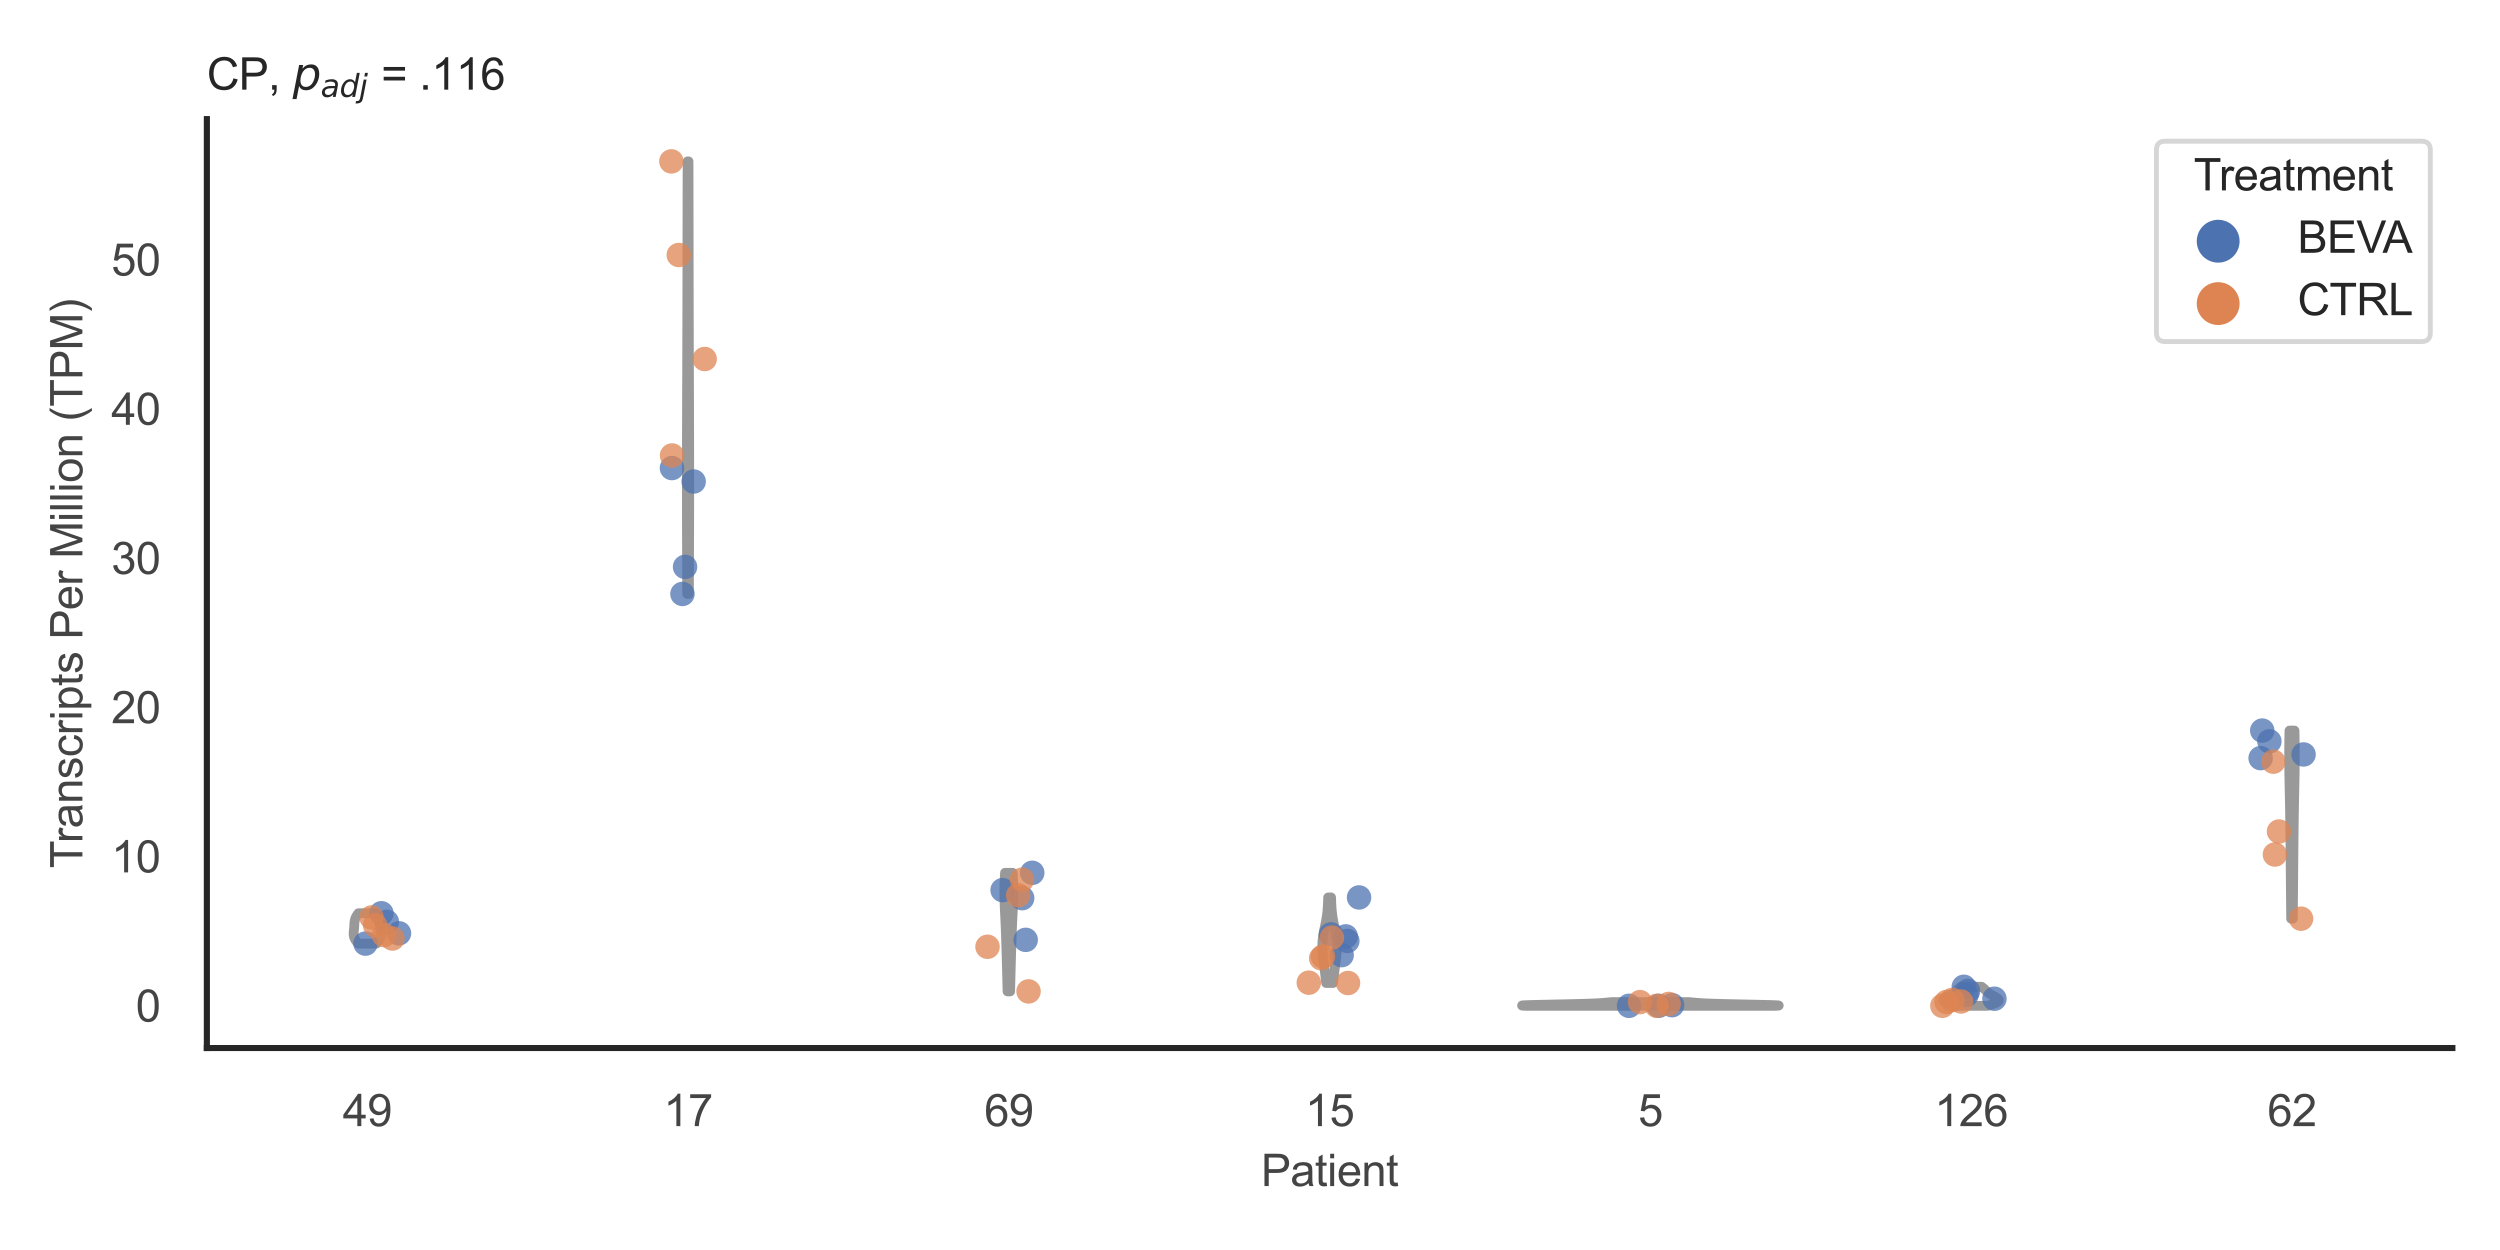 <?xml version="1.0" encoding="utf-8" standalone="no"?>
<!DOCTYPE svg PUBLIC "-//W3C//DTD SVG 1.1//EN"
  "http://www.w3.org/Graphics/SVG/1.1/DTD/svg11.dtd">
<svg xmlns:xlink="http://www.w3.org/1999/xlink" width="510.236pt" height="255.118pt" viewBox="0 0 510.236 255.118" xmlns="http://www.w3.org/2000/svg" version="1.1">
 <defs>
  <style type="text/css">*{stroke-linejoin: round; stroke-linecap: butt}</style>
 </defs>
 <g id="figure_1">
  <g id="patch_1">
   <path d="M 0 255.118 
L 510.236 255.118 
L 510.236 0 
L 0 0 
z
" style="fill: #ffffff"/>
  </g>
  <g id="axes_1">
   <g id="patch_2">
    <path d="M 42.22 213.898 
L 500.516 213.898 
L 500.516 24.32 
L 42.22 24.32 
z
" style="fill: #ffffff"/>
   </g>
   <g id="matplotlib.axis_1">
    <g id="xtick_1">
     <g id="text_1">
      <!-- 49 -->
      <g style="fill: #444444" transform="translate(69.951 229.84)scale(0.09 -0.09)">
       <defs>
        <path id="ArialMT-34" d="M 2069 0 
L 2069 1097 
L 81 1097 
L 81 1613 
L 2172 4581 
L 2631 4581 
L 2631 1613 
L 3250 1613 
L 3250 1097 
L 2631 1097 
L 2631 0 
L 2069 0 
z
M 2069 1613 
L 2069 3678 
L 634 1613 
L 2069 1613 
z
" transform="scale(0.016)"/>
        <path id="ArialMT-39" d="M 350 1059 
L 891 1109 
Q 959 728 1153 556 
Q 1347 384 1650 384 
Q 1909 384 2104 503 
Q 2300 622 2425 820 
Q 2550 1019 2634 1356 
Q 2719 1694 2719 2044 
Q 2719 2081 2716 2156 
Q 2547 1888 2255 1720 
Q 1963 1553 1622 1553 
Q 1053 1553 659 1965 
Q 266 2378 266 3053 
Q 266 3750 677 4175 
Q 1088 4600 1706 4600 
Q 2153 4600 2523 4359 
Q 2894 4119 3086 3673 
Q 3278 3228 3278 2384 
Q 3278 1506 3087 986 
Q 2897 466 2520 194 
Q 2144 -78 1638 -78 
Q 1100 -78 759 220 
Q 419 519 350 1059 
z
M 2653 3081 
Q 2653 3566 2395 3850 
Q 2138 4134 1775 4134 
Q 1400 4134 1122 3828 
Q 844 3522 844 3034 
Q 844 2597 1108 2323 
Q 1372 2050 1759 2050 
Q 2150 2050 2401 2323 
Q 2653 2597 2653 3081 
z
" transform="scale(0.016)"/>
       </defs>
       <use xlink:href="#ArialMT-34"/>
       <use xlink:href="#ArialMT-39" x="55.615"/>
      </g>
     </g>
    </g>
    <g id="xtick_2">
     <g id="text_2">
      <!-- 17 -->
      <g style="fill: #444444" transform="translate(135.421 229.84)scale(0.09 -0.09)">
       <defs>
        <path id="ArialMT-31" d="M 2384 0 
L 1822 0 
L 1822 3584 
Q 1619 3391 1289 3197 
Q 959 3003 697 2906 
L 697 3450 
Q 1169 3672 1522 3987 
Q 1875 4303 2022 4600 
L 2384 4600 
L 2384 0 
z
" transform="scale(0.016)"/>
        <path id="ArialMT-37" d="M 303 3981 
L 303 4522 
L 3269 4522 
L 3269 4084 
Q 2831 3619 2401 2847 
Q 1972 2075 1738 1259 
Q 1569 684 1522 0 
L 944 0 
Q 953 541 1156 1306 
Q 1359 2072 1739 2783 
Q 2119 3494 2547 3981 
L 303 3981 
z
" transform="scale(0.016)"/>
       </defs>
       <use xlink:href="#ArialMT-31"/>
       <use xlink:href="#ArialMT-37" x="55.615"/>
      </g>
     </g>
    </g>
    <g id="xtick_3">
     <g id="text_3">
      <!-- 69 -->
      <g style="fill: #444444" transform="translate(200.892 229.84)scale(0.09 -0.09)">
       <defs>
        <path id="ArialMT-36" d="M 3184 3459 
L 2625 3416 
Q 2550 3747 2413 3897 
Q 2184 4138 1850 4138 
Q 1581 4138 1378 3988 
Q 1113 3794 959 3422 
Q 806 3050 800 2363 
Q 1003 2672 1297 2822 
Q 1591 2972 1913 2972 
Q 2475 2972 2870 2558 
Q 3266 2144 3266 1488 
Q 3266 1056 3080 686 
Q 2894 316 2569 119 
Q 2244 -78 1831 -78 
Q 1128 -78 684 439 
Q 241 956 241 2144 
Q 241 3472 731 4075 
Q 1159 4600 1884 4600 
Q 2425 4600 2770 4297 
Q 3116 3994 3184 3459 
z
M 888 1484 
Q 888 1194 1011 928 
Q 1134 663 1356 523 
Q 1578 384 1822 384 
Q 2178 384 2434 671 
Q 2691 959 2691 1453 
Q 2691 1928 2437 2201 
Q 2184 2475 1800 2475 
Q 1419 2475 1153 2201 
Q 888 1928 888 1484 
z
" transform="scale(0.016)"/>
       </defs>
       <use xlink:href="#ArialMT-36"/>
       <use xlink:href="#ArialMT-39" x="55.615"/>
      </g>
     </g>
    </g>
    <g id="xtick_4">
     <g id="text_4">
      <!-- 15 -->
      <g style="fill: #444444" transform="translate(266.363 229.84)scale(0.09 -0.09)">
       <defs>
        <path id="ArialMT-35" d="M 266 1200 
L 856 1250 
Q 922 819 1161 601 
Q 1400 384 1738 384 
Q 2144 384 2425 690 
Q 2706 997 2706 1503 
Q 2706 1984 2436 2262 
Q 2166 2541 1728 2541 
Q 1456 2541 1237 2417 
Q 1019 2294 894 2097 
L 366 2166 
L 809 4519 
L 3088 4519 
L 3088 3981 
L 1259 3981 
L 1013 2750 
Q 1425 3038 1878 3038 
Q 2478 3038 2890 2622 
Q 3303 2206 3303 1553 
Q 3303 931 2941 478 
Q 2500 -78 1738 -78 
Q 1113 -78 717 272 
Q 322 622 266 1200 
z
" transform="scale(0.016)"/>
       </defs>
       <use xlink:href="#ArialMT-31"/>
       <use xlink:href="#ArialMT-35" x="55.615"/>
      </g>
     </g>
    </g>
    <g id="xtick_5">
     <g id="text_5">
      <!-- 5 -->
      <g style="fill: #444444" transform="translate(334.337 229.84)scale(0.09 -0.09)">
       <use xlink:href="#ArialMT-35"/>
      </g>
     </g>
    </g>
    <g id="xtick_6">
     <g id="text_6">
      <!-- 126 -->
      <g style="fill: #444444" transform="translate(394.803 229.84)scale(0.09 -0.09)">
       <defs>
        <path id="ArialMT-32" d="M 3222 541 
L 3222 0 
L 194 0 
Q 188 203 259 391 
Q 375 700 629 1000 
Q 884 1300 1366 1694 
Q 2113 2306 2375 2664 
Q 2638 3022 2638 3341 
Q 2638 3675 2398 3904 
Q 2159 4134 1775 4134 
Q 1369 4134 1125 3890 
Q 881 3647 878 3216 
L 300 3275 
Q 359 3922 746 4261 
Q 1134 4600 1788 4600 
Q 2447 4600 2831 4234 
Q 3216 3869 3216 3328 
Q 3216 3053 3103 2787 
Q 2991 2522 2730 2228 
Q 2469 1934 1863 1422 
Q 1356 997 1212 845 
Q 1069 694 975 541 
L 3222 541 
z
" transform="scale(0.016)"/>
       </defs>
       <use xlink:href="#ArialMT-31"/>
       <use xlink:href="#ArialMT-32" x="55.615"/>
       <use xlink:href="#ArialMT-36" x="111.23"/>
      </g>
     </g>
    </g>
    <g id="xtick_7">
     <g id="text_7">
      <!-- 62 -->
      <g style="fill: #444444" transform="translate(462.776 229.84)scale(0.09 -0.09)">
       <use xlink:href="#ArialMT-36"/>
       <use xlink:href="#ArialMT-32" x="55.615"/>
      </g>
     </g>
    </g>
    <g id="text_8">
     <!-- Patient -->
     <g style="fill: #444444" transform="translate(257.359 242.071)scale(0.09 -0.09)">
      <defs>
       <path id="ArialMT-50" d="M 494 0 
L 494 4581 
L 2222 4581 
Q 2678 4581 2919 4538 
Q 3256 4481 3484 4323 
Q 3713 4166 3852 3881 
Q 3991 3597 3991 3256 
Q 3991 2672 3619 2267 
Q 3247 1863 2275 1863 
L 1100 1863 
L 1100 0 
L 494 0 
z
M 1100 2403 
L 2284 2403 
Q 2872 2403 3119 2622 
Q 3366 2841 3366 3238 
Q 3366 3525 3220 3729 
Q 3075 3934 2838 4000 
Q 2684 4041 2272 4041 
L 1100 4041 
L 1100 2403 
z
" transform="scale(0.016)"/>
       <path id="ArialMT-61" d="M 2588 409 
Q 2275 144 1986 34 
Q 1697 -75 1366 -75 
Q 819 -75 525 192 
Q 231 459 231 875 
Q 231 1119 342 1320 
Q 453 1522 633 1644 
Q 813 1766 1038 1828 
Q 1203 1872 1538 1913 
Q 2219 1994 2541 2106 
Q 2544 2222 2544 2253 
Q 2544 2597 2384 2738 
Q 2169 2928 1744 2928 
Q 1347 2928 1158 2789 
Q 969 2650 878 2297 
L 328 2372 
Q 403 2725 575 2942 
Q 747 3159 1072 3276 
Q 1397 3394 1825 3394 
Q 2250 3394 2515 3294 
Q 2781 3194 2906 3042 
Q 3031 2891 3081 2659 
Q 3109 2516 3109 2141 
L 3109 1391 
Q 3109 606 3145 398 
Q 3181 191 3288 0 
L 2700 0 
Q 2613 175 2588 409 
z
M 2541 1666 
Q 2234 1541 1622 1453 
Q 1275 1403 1131 1340 
Q 988 1278 909 1158 
Q 831 1038 831 891 
Q 831 666 1001 516 
Q 1172 366 1500 366 
Q 1825 366 2078 508 
Q 2331 650 2450 897 
Q 2541 1088 2541 1459 
L 2541 1666 
z
" transform="scale(0.016)"/>
       <path id="ArialMT-74" d="M 1650 503 
L 1731 6 
Q 1494 -44 1306 -44 
Q 1000 -44 831 53 
Q 663 150 594 308 
Q 525 466 525 972 
L 525 2881 
L 113 2881 
L 113 3319 
L 525 3319 
L 525 4141 
L 1084 4478 
L 1084 3319 
L 1650 3319 
L 1650 2881 
L 1084 2881 
L 1084 941 
Q 1084 700 1114 631 
Q 1144 563 1211 522 
Q 1278 481 1403 481 
Q 1497 481 1650 503 
z
" transform="scale(0.016)"/>
       <path id="ArialMT-69" d="M 425 3934 
L 425 4581 
L 988 4581 
L 988 3934 
L 425 3934 
z
M 425 0 
L 425 3319 
L 988 3319 
L 988 0 
L 425 0 
z
" transform="scale(0.016)"/>
       <path id="ArialMT-65" d="M 2694 1069 
L 3275 997 
Q 3138 488 2766 206 
Q 2394 -75 1816 -75 
Q 1088 -75 661 373 
Q 234 822 234 1631 
Q 234 2469 665 2931 
Q 1097 3394 1784 3394 
Q 2450 3394 2872 2941 
Q 3294 2488 3294 1666 
Q 3294 1616 3291 1516 
L 816 1516 
Q 847 969 1125 678 
Q 1403 388 1819 388 
Q 2128 388 2347 550 
Q 2566 713 2694 1069 
z
M 847 1978 
L 2700 1978 
Q 2663 2397 2488 2606 
Q 2219 2931 1791 2931 
Q 1403 2931 1139 2672 
Q 875 2413 847 1978 
z
" transform="scale(0.016)"/>
       <path id="ArialMT-6e" d="M 422 0 
L 422 3319 
L 928 3319 
L 928 2847 
Q 1294 3394 1984 3394 
Q 2284 3394 2536 3286 
Q 2788 3178 2913 3003 
Q 3038 2828 3088 2588 
Q 3119 2431 3119 2041 
L 3119 0 
L 2556 0 
L 2556 2019 
Q 2556 2363 2490 2533 
Q 2425 2703 2258 2804 
Q 2091 2906 1866 2906 
Q 1506 2906 1245 2678 
Q 984 2450 984 1813 
L 984 0 
L 422 0 
z
" transform="scale(0.016)"/>
      </defs>
      <use xlink:href="#ArialMT-50"/>
      <use xlink:href="#ArialMT-61" x="66.699"/>
      <use xlink:href="#ArialMT-74" x="122.314"/>
      <use xlink:href="#ArialMT-69" x="150.098"/>
      <use xlink:href="#ArialMT-65" x="172.314"/>
      <use xlink:href="#ArialMT-6e" x="227.93"/>
      <use xlink:href="#ArialMT-74" x="283.545"/>
     </g>
    </g>
   </g>
   <g id="matplotlib.axis_2">
    <g id="ytick_1">
     <g id="text_9">
      <!-- 0 -->
      <g style="fill: #444444" transform="translate(27.715 208.502)scale(0.09 -0.09)">
       <defs>
        <path id="ArialMT-30" d="M 266 2259 
Q 266 3072 433 3567 
Q 600 4063 929 4331 
Q 1259 4600 1759 4600 
Q 2128 4600 2406 4451 
Q 2684 4303 2865 4023 
Q 3047 3744 3150 3342 
Q 3253 2941 3253 2259 
Q 3253 1453 3087 958 
Q 2922 463 2592 192 
Q 2263 -78 1759 -78 
Q 1097 -78 719 397 
Q 266 969 266 2259 
z
M 844 2259 
Q 844 1131 1108 757 
Q 1372 384 1759 384 
Q 2147 384 2411 759 
Q 2675 1134 2675 2259 
Q 2675 3391 2411 3762 
Q 2147 4134 1753 4134 
Q 1366 4134 1134 3806 
Q 844 3388 844 2259 
z
" transform="scale(0.016)"/>
       </defs>
       <use xlink:href="#ArialMT-30"/>
      </g>
     </g>
    </g>
    <g id="ytick_2">
     <g id="text_10">
      <!-- 10 -->
      <g style="fill: #444444" transform="translate(22.71 178.05)scale(0.09 -0.09)">
       <use xlink:href="#ArialMT-31"/>
       <use xlink:href="#ArialMT-30" x="55.615"/>
      </g>
     </g>
    </g>
    <g id="ytick_3">
     <g id="text_11">
      <!-- 20 -->
      <g style="fill: #444444" transform="translate(22.71 147.597)scale(0.09 -0.09)">
       <use xlink:href="#ArialMT-32"/>
       <use xlink:href="#ArialMT-30" x="55.615"/>
      </g>
     </g>
    </g>
    <g id="ytick_4">
     <g id="text_12">
      <!-- 30 -->
      <g style="fill: #444444" transform="translate(22.71 117.145)scale(0.09 -0.09)">
       <defs>
        <path id="ArialMT-33" d="M 269 1209 
L 831 1284 
Q 928 806 1161 595 
Q 1394 384 1728 384 
Q 2125 384 2398 659 
Q 2672 934 2672 1341 
Q 2672 1728 2419 1979 
Q 2166 2231 1775 2231 
Q 1616 2231 1378 2169 
L 1441 2663 
Q 1497 2656 1531 2656 
Q 1891 2656 2178 2843 
Q 2466 3031 2466 3422 
Q 2466 3731 2256 3934 
Q 2047 4138 1716 4138 
Q 1388 4138 1169 3931 
Q 950 3725 888 3313 
L 325 3413 
Q 428 3978 793 4289 
Q 1159 4600 1703 4600 
Q 2078 4600 2393 4439 
Q 2709 4278 2876 4000 
Q 3044 3722 3044 3409 
Q 3044 3113 2884 2869 
Q 2725 2625 2413 2481 
Q 2819 2388 3044 2092 
Q 3269 1797 3269 1353 
Q 3269 753 2831 336 
Q 2394 -81 1725 -81 
Q 1122 -81 723 278 
Q 325 638 269 1209 
z
" transform="scale(0.016)"/>
       </defs>
       <use xlink:href="#ArialMT-33"/>
       <use xlink:href="#ArialMT-30" x="55.615"/>
      </g>
     </g>
    </g>
    <g id="ytick_5">
     <g id="text_13">
      <!-- 40 -->
      <g style="fill: #444444" transform="translate(22.71 86.693)scale(0.09 -0.09)">
       <use xlink:href="#ArialMT-34"/>
       <use xlink:href="#ArialMT-30" x="55.615"/>
      </g>
     </g>
    </g>
    <g id="ytick_6">
     <g id="text_14">
      <!-- 50 -->
      <g style="fill: #444444" transform="translate(22.71 56.241)scale(0.09 -0.09)">
       <use xlink:href="#ArialMT-35"/>
       <use xlink:href="#ArialMT-30" x="55.615"/>
      </g>
     </g>
    </g>
    <g id="text_15">
     <!-- Transcripts Per Million (TPM) -->
     <g style="fill: #444444" transform="translate(16.816 177.194)rotate(-90)scale(0.09 -0.09)">
      <defs>
       <path id="ArialMT-54" d="M 1659 0 
L 1659 4041 
L 150 4041 
L 150 4581 
L 3781 4581 
L 3781 4041 
L 2266 4041 
L 2266 0 
L 1659 0 
z
" transform="scale(0.016)"/>
       <path id="ArialMT-72" d="M 416 0 
L 416 3319 
L 922 3319 
L 922 2816 
Q 1116 3169 1280 3281 
Q 1444 3394 1641 3394 
Q 1925 3394 2219 3213 
L 2025 2691 
Q 1819 2813 1613 2813 
Q 1428 2813 1281 2702 
Q 1134 2591 1072 2394 
Q 978 2094 978 1738 
L 978 0 
L 416 0 
z
" transform="scale(0.016)"/>
       <path id="ArialMT-73" d="M 197 991 
L 753 1078 
Q 800 744 1014 566 
Q 1228 388 1613 388 
Q 2000 388 2187 545 
Q 2375 703 2375 916 
Q 2375 1106 2209 1216 
Q 2094 1291 1634 1406 
Q 1016 1563 777 1677 
Q 538 1791 414 1992 
Q 291 2194 291 2438 
Q 291 2659 392 2848 
Q 494 3038 669 3163 
Q 800 3259 1026 3326 
Q 1253 3394 1513 3394 
Q 1903 3394 2198 3281 
Q 2494 3169 2634 2976 
Q 2775 2784 2828 2463 
L 2278 2388 
Q 2241 2644 2061 2787 
Q 1881 2931 1553 2931 
Q 1166 2931 1000 2803 
Q 834 2675 834 2503 
Q 834 2394 903 2306 
Q 972 2216 1119 2156 
Q 1203 2125 1616 2013 
Q 2213 1853 2448 1751 
Q 2684 1650 2818 1456 
Q 2953 1263 2953 975 
Q 2953 694 2789 445 
Q 2625 197 2315 61 
Q 2006 -75 1616 -75 
Q 969 -75 630 194 
Q 291 463 197 991 
z
" transform="scale(0.016)"/>
       <path id="ArialMT-63" d="M 2588 1216 
L 3141 1144 
Q 3050 572 2676 248 
Q 2303 -75 1759 -75 
Q 1078 -75 664 370 
Q 250 816 250 1647 
Q 250 2184 428 2587 
Q 606 2991 970 3192 
Q 1334 3394 1763 3394 
Q 2303 3394 2647 3120 
Q 2991 2847 3088 2344 
L 2541 2259 
Q 2463 2594 2264 2762 
Q 2066 2931 1784 2931 
Q 1359 2931 1093 2626 
Q 828 2322 828 1663 
Q 828 994 1084 691 
Q 1341 388 1753 388 
Q 2084 388 2306 591 
Q 2528 794 2588 1216 
z
" transform="scale(0.016)"/>
       <path id="ArialMT-70" d="M 422 -1272 
L 422 3319 
L 934 3319 
L 934 2888 
Q 1116 3141 1344 3267 
Q 1572 3394 1897 3394 
Q 2322 3394 2647 3175 
Q 2972 2956 3137 2557 
Q 3303 2159 3303 1684 
Q 3303 1175 3120 767 
Q 2938 359 2589 142 
Q 2241 -75 1856 -75 
Q 1575 -75 1351 44 
Q 1128 163 984 344 
L 984 -1272 
L 422 -1272 
z
M 931 1641 
Q 931 1000 1190 694 
Q 1450 388 1819 388 
Q 2194 388 2461 705 
Q 2728 1022 2728 1688 
Q 2728 2322 2467 2637 
Q 2206 2953 1844 2953 
Q 1484 2953 1207 2617 
Q 931 2281 931 1641 
z
" transform="scale(0.016)"/>
       <path id="ArialMT-20" transform="scale(0.016)"/>
       <path id="ArialMT-4d" d="M 475 0 
L 475 4581 
L 1388 4581 
L 2472 1338 
Q 2622 884 2691 659 
Q 2769 909 2934 1394 
L 4031 4581 
L 4847 4581 
L 4847 0 
L 4263 0 
L 4263 3834 
L 2931 0 
L 2384 0 
L 1059 3900 
L 1059 0 
L 475 0 
z
" transform="scale(0.016)"/>
       <path id="ArialMT-6c" d="M 409 0 
L 409 4581 
L 972 4581 
L 972 0 
L 409 0 
z
" transform="scale(0.016)"/>
       <path id="ArialMT-6f" d="M 213 1659 
Q 213 2581 725 3025 
Q 1153 3394 1769 3394 
Q 2453 3394 2887 2945 
Q 3322 2497 3322 1706 
Q 3322 1066 3130 698 
Q 2938 331 2570 128 
Q 2203 -75 1769 -75 
Q 1072 -75 642 372 
Q 213 819 213 1659 
z
M 791 1659 
Q 791 1022 1069 705 
Q 1347 388 1769 388 
Q 2188 388 2466 706 
Q 2744 1025 2744 1678 
Q 2744 2294 2464 2611 
Q 2184 2928 1769 2928 
Q 1347 2928 1069 2612 
Q 791 2297 791 1659 
z
" transform="scale(0.016)"/>
       <path id="ArialMT-28" d="M 1497 -1347 
Q 1031 -759 709 28 
Q 388 816 388 1659 
Q 388 2403 628 3084 
Q 909 3875 1497 4659 
L 1900 4659 
Q 1522 4009 1400 3731 
Q 1209 3300 1100 2831 
Q 966 2247 966 1656 
Q 966 153 1900 -1347 
L 1497 -1347 
z
" transform="scale(0.016)"/>
       <path id="ArialMT-29" d="M 791 -1347 
L 388 -1347 
Q 1322 153 1322 1656 
Q 1322 2244 1188 2822 
Q 1081 3291 891 3722 
Q 769 4003 388 4659 
L 791 4659 
Q 1378 3875 1659 3084 
Q 1900 2403 1900 1659 
Q 1900 816 1576 28 
Q 1253 -759 791 -1347 
z
" transform="scale(0.016)"/>
      </defs>
      <use xlink:href="#ArialMT-54"/>
      <use xlink:href="#ArialMT-72" x="57.334"/>
      <use xlink:href="#ArialMT-61" x="90.635"/>
      <use xlink:href="#ArialMT-6e" x="146.25"/>
      <use xlink:href="#ArialMT-73" x="201.865"/>
      <use xlink:href="#ArialMT-63" x="251.865"/>
      <use xlink:href="#ArialMT-72" x="301.865"/>
      <use xlink:href="#ArialMT-69" x="335.166"/>
      <use xlink:href="#ArialMT-70" x="357.383"/>
      <use xlink:href="#ArialMT-74" x="412.998"/>
      <use xlink:href="#ArialMT-73" x="440.781"/>
      <use xlink:href="#ArialMT-20" x="490.781"/>
      <use xlink:href="#ArialMT-50" x="518.564"/>
      <use xlink:href="#ArialMT-65" x="585.264"/>
      <use xlink:href="#ArialMT-72" x="640.879"/>
      <use xlink:href="#ArialMT-20" x="674.18"/>
      <use xlink:href="#ArialMT-4d" x="701.963"/>
      <use xlink:href="#ArialMT-69" x="785.264"/>
      <use xlink:href="#ArialMT-6c" x="807.48"/>
      <use xlink:href="#ArialMT-6c" x="829.697"/>
      <use xlink:href="#ArialMT-69" x="851.914"/>
      <use xlink:href="#ArialMT-6f" x="874.131"/>
      <use xlink:href="#ArialMT-6e" x="929.746"/>
      <use xlink:href="#ArialMT-20" x="985.361"/>
      <use xlink:href="#ArialMT-28" x="1013.145"/>
      <use xlink:href="#ArialMT-54" x="1046.445"/>
      <use xlink:href="#ArialMT-50" x="1107.529"/>
      <use xlink:href="#ArialMT-4d" x="1174.229"/>
      <use xlink:href="#ArialMT-29" x="1257.529"/>
     </g>
    </g>
   </g>
   <g id="PolyCollection_1">
    <defs>
     <path id="maecf7cbf18" d="M 76.805 -62.532 
L 73.106 -62.532 
L 73.052 -62.595 
L 73 -62.657 
L 72.948 -62.72 
L 72.898 -62.783 
L 72.848 -62.845 
L 72.8 -62.908 
L 72.753 -62.97 
L 72.708 -63.033 
L 72.664 -63.095 
L 72.622 -63.158 
L 72.581 -63.221 
L 72.542 -63.283 
L 72.505 -63.346 
L 72.47 -63.408 
L 72.437 -63.471 
L 72.406 -63.533 
L 72.377 -63.596 
L 72.35 -63.659 
L 72.325 -63.721 
L 72.302 -63.784 
L 72.281 -63.846 
L 72.262 -63.909 
L 72.246 -63.971 
L 72.231 -64.034 
L 72.218 -64.097 
L 72.207 -64.159 
L 72.198 -64.222 
L 72.191 -64.284 
L 72.185 -64.347 
L 72.181 -64.41 
L 72.179 -64.472 
L 72.177 -64.535 
L 72.177 -64.597 
L 72.178 -64.66 
L 72.181 -64.722 
L 72.184 -64.785 
L 72.188 -64.848 
L 72.192 -64.91 
L 72.198 -64.973 
L 72.203 -65.035 
L 72.209 -65.098 
L 72.216 -65.16 
L 72.222 -65.223 
L 72.229 -65.286 
L 72.235 -65.348 
L 72.242 -65.411 
L 72.248 -65.473 
L 72.255 -65.536 
L 72.261 -65.598 
L 72.266 -65.661 
L 72.272 -65.724 
L 72.277 -65.786 
L 72.282 -65.849 
L 72.286 -65.911 
L 72.291 -65.974 
L 72.295 -66.036 
L 72.298 -66.099 
L 72.302 -66.162 
L 72.305 -66.224 
L 72.308 -66.287 
L 72.312 -66.349 
L 72.315 -66.412 
L 72.318 -66.474 
L 72.322 -66.537 
L 72.326 -66.6 
L 72.331 -66.662 
L 72.336 -66.725 
L 72.341 -66.787 
L 72.347 -66.85 
L 72.354 -66.912 
L 72.362 -66.975 
L 72.371 -67.038 
L 72.381 -67.1 
L 72.392 -67.163 
L 72.404 -67.225 
L 72.417 -67.288 
L 72.432 -67.351 
L 72.449 -67.413 
L 72.466 -67.476 
L 72.486 -67.538 
L 72.507 -67.601 
L 72.529 -67.663 
L 72.553 -67.726 
L 72.579 -67.789 
L 72.606 -67.851 
L 72.635 -67.914 
L 72.666 -67.976 
L 72.698 -68.039 
L 72.732 -68.101 
L 72.768 -68.164 
L 72.805 -68.227 
L 72.844 -68.289 
L 72.884 -68.352 
L 72.925 -68.414 
L 72.968 -68.477 
L 73.012 -68.539 
L 73.057 -68.602 
L 73.103 -68.665 
L 73.15 -68.727 
L 76.761 -68.727 
L 76.761 -68.727 
L 76.808 -68.665 
L 76.854 -68.602 
L 76.899 -68.539 
L 76.943 -68.477 
L 76.986 -68.414 
L 77.027 -68.352 
L 77.067 -68.289 
L 77.106 -68.227 
L 77.143 -68.164 
L 77.178 -68.101 
L 77.212 -68.039 
L 77.245 -67.976 
L 77.276 -67.914 
L 77.305 -67.851 
L 77.332 -67.789 
L 77.358 -67.726 
L 77.382 -67.663 
L 77.404 -67.601 
L 77.425 -67.538 
L 77.445 -67.476 
L 77.462 -67.413 
L 77.479 -67.351 
L 77.493 -67.288 
L 77.507 -67.225 
L 77.519 -67.163 
L 77.53 -67.1 
L 77.54 -67.038 
L 77.549 -66.975 
L 77.557 -66.912 
L 77.564 -66.85 
L 77.57 -66.787 
L 77.575 -66.725 
L 77.58 -66.662 
L 77.585 -66.6 
L 77.589 -66.537 
L 77.592 -66.474 
L 77.596 -66.412 
L 77.599 -66.349 
L 77.602 -66.287 
L 77.606 -66.224 
L 77.609 -66.162 
L 77.613 -66.099 
L 77.616 -66.036 
L 77.62 -65.974 
L 77.625 -65.911 
L 77.629 -65.849 
L 77.634 -65.786 
L 77.639 -65.724 
L 77.644 -65.661 
L 77.65 -65.598 
L 77.656 -65.536 
L 77.662 -65.473 
L 77.669 -65.411 
L 77.675 -65.348 
L 77.682 -65.286 
L 77.689 -65.223 
L 77.695 -65.16 
L 77.702 -65.098 
L 77.708 -65.035 
L 77.713 -64.973 
L 77.719 -64.91 
L 77.723 -64.848 
L 77.727 -64.785 
L 77.73 -64.722 
L 77.732 -64.66 
L 77.734 -64.597 
L 77.734 -64.535 
L 77.732 -64.472 
L 77.73 -64.41 
L 77.726 -64.347 
L 77.72 -64.284 
L 77.713 -64.222 
L 77.704 -64.159 
L 77.693 -64.097 
L 77.68 -64.034 
L 77.665 -63.971 
L 77.649 -63.909 
L 77.63 -63.846 
L 77.609 -63.784 
L 77.586 -63.721 
L 77.561 -63.659 
L 77.534 -63.596 
L 77.505 -63.533 
L 77.474 -63.471 
L 77.441 -63.408 
L 77.406 -63.346 
L 77.369 -63.283 
L 77.33 -63.221 
L 77.289 -63.158 
L 77.247 -63.095 
L 77.203 -63.033 
L 77.158 -62.97 
L 77.111 -62.908 
L 77.062 -62.845 
L 77.013 -62.783 
L 76.962 -62.72 
L 76.911 -62.657 
L 76.858 -62.595 
L 76.805 -62.532 
z
" style="stroke: #999999; stroke-width: 2"/>
    </defs>
    <g clip-path="url(#p3a3cfa3bb9)">
     <use xlink:href="#maecf7cbf18" x="0" y="255.118" style="fill: #ffffff; stroke: #999999; stroke-width: 2"/>
    </g>
   </g>
   <g id="PolyCollection_2">
    <defs>
     <path id="me84dad1832" d="M 140.595 -133.899 
L 140.258 -133.899 
L 140.253 -134.791 
L 140.249 -135.683 
L 140.244 -136.574 
L 140.24 -137.466 
L 140.236 -138.358 
L 140.232 -139.249 
L 140.228 -140.141 
L 140.224 -141.033 
L 140.22 -141.925 
L 140.217 -142.816 
L 140.214 -143.708 
L 140.211 -144.6 
L 140.208 -145.492 
L 140.205 -146.383 
L 140.203 -147.275 
L 140.2 -148.167 
L 140.198 -149.059 
L 140.197 -149.95 
L 140.195 -150.842 
L 140.194 -151.734 
L 140.193 -152.626 
L 140.192 -153.517 
L 140.191 -154.409 
L 140.191 -155.301 
L 140.19 -156.192 
L 140.191 -157.084 
L 140.191 -157.976 
L 140.191 -158.868 
L 140.192 -159.759 
L 140.193 -160.651 
L 140.194 -161.543 
L 140.195 -162.435 
L 140.197 -163.326 
L 140.198 -164.218 
L 140.2 -165.11 
L 140.202 -166.002 
L 140.204 -166.893 
L 140.207 -167.785 
L 140.209 -168.677 
L 140.211 -169.569 
L 140.214 -170.46 
L 140.217 -171.352 
L 140.219 -172.244 
L 140.222 -173.135 
L 140.225 -174.027 
L 140.228 -174.919 
L 140.231 -175.811 
L 140.234 -176.702 
L 140.237 -177.594 
L 140.24 -178.486 
L 140.243 -179.378 
L 140.246 -180.269 
L 140.249 -181.161 
L 140.251 -182.053 
L 140.254 -182.945 
L 140.257 -183.836 
L 140.26 -184.728 
L 140.262 -185.62 
L 140.265 -186.511 
L 140.267 -187.403 
L 140.27 -188.295 
L 140.272 -189.187 
L 140.274 -190.078 
L 140.276 -190.97 
L 140.279 -191.862 
L 140.281 -192.754 
L 140.283 -193.645 
L 140.284 -194.537 
L 140.286 -195.429 
L 140.288 -196.321 
L 140.29 -197.212 
L 140.292 -198.104 
L 140.293 -198.996 
L 140.295 -199.888 
L 140.296 -200.779 
L 140.298 -201.671 
L 140.299 -202.563 
L 140.301 -203.454 
L 140.302 -204.346 
L 140.304 -205.238 
L 140.305 -206.13 
L 140.307 -207.021 
L 140.308 -207.913 
L 140.31 -208.805 
L 140.311 -209.697 
L 140.313 -210.588 
L 140.314 -211.48 
L 140.316 -212.372 
L 140.317 -213.264 
L 140.319 -214.155 
L 140.321 -215.047 
L 140.323 -215.939 
L 140.324 -216.831 
L 140.326 -217.722 
L 140.328 -218.614 
L 140.33 -219.506 
L 140.332 -220.397 
L 140.334 -221.289 
L 140.336 -222.181 
L 140.516 -222.181 
L 140.516 -222.181 
L 140.519 -221.289 
L 140.521 -220.397 
L 140.523 -219.506 
L 140.525 -218.614 
L 140.526 -217.722 
L 140.528 -216.831 
L 140.53 -215.939 
L 140.532 -215.047 
L 140.534 -214.155 
L 140.535 -213.264 
L 140.537 -212.372 
L 140.538 -211.48 
L 140.54 -210.588 
L 140.542 -209.697 
L 140.543 -208.805 
L 140.545 -207.913 
L 140.546 -207.021 
L 140.548 -206.13 
L 140.549 -205.238 
L 140.55 -204.346 
L 140.552 -203.454 
L 140.553 -202.563 
L 140.555 -201.671 
L 140.556 -200.779 
L 140.558 -199.888 
L 140.56 -198.996 
L 140.561 -198.104 
L 140.563 -197.212 
L 140.565 -196.321 
L 140.566 -195.429 
L 140.568 -194.537 
L 140.57 -193.645 
L 140.572 -192.754 
L 140.574 -191.862 
L 140.576 -190.97 
L 140.578 -190.078 
L 140.581 -189.187 
L 140.583 -188.295 
L 140.585 -187.403 
L 140.588 -186.511 
L 140.59 -185.62 
L 140.593 -184.728 
L 140.596 -183.836 
L 140.598 -182.945 
L 140.601 -182.053 
L 140.604 -181.161 
L 140.607 -180.269 
L 140.61 -179.378 
L 140.613 -178.486 
L 140.616 -177.594 
L 140.619 -176.702 
L 140.622 -175.811 
L 140.625 -174.919 
L 140.628 -174.027 
L 140.63 -173.135 
L 140.633 -172.244 
L 140.636 -171.352 
L 140.639 -170.46 
L 140.641 -169.569 
L 140.644 -168.677 
L 140.646 -167.785 
L 140.648 -166.893 
L 140.65 -166.002 
L 140.652 -165.11 
L 140.654 -164.218 
L 140.656 -163.326 
L 140.657 -162.435 
L 140.659 -161.543 
L 140.66 -160.651 
L 140.661 -159.759 
L 140.661 -158.868 
L 140.662 -157.976 
L 140.662 -157.084 
L 140.662 -156.192 
L 140.662 -155.301 
L 140.662 -154.409 
L 140.661 -153.517 
L 140.66 -152.626 
L 140.659 -151.734 
L 140.658 -150.842 
L 140.656 -149.95 
L 140.654 -149.059 
L 140.652 -148.167 
L 140.65 -147.275 
L 140.648 -146.383 
L 140.645 -145.492 
L 140.642 -144.6 
L 140.639 -143.708 
L 140.636 -142.816 
L 140.632 -141.925 
L 140.629 -141.033 
L 140.625 -140.141 
L 140.621 -139.249 
L 140.617 -138.358 
L 140.613 -137.466 
L 140.609 -136.574 
L 140.604 -135.683 
L 140.6 -134.791 
L 140.595 -133.899 
z
" style="stroke: #999999; stroke-width: 2"/>
    </defs>
    <g clip-path="url(#p3a3cfa3bb9)">
     <use xlink:href="#me84dad1832" x="0" y="255.118" style="fill: #ffffff; stroke: #999999; stroke-width: 2"/>
    </g>
   </g>
   <g id="PolyCollection_3">
    <defs>
     <path id="m0944939946" d="M 206.158 -52.777 
L 205.637 -52.777 
L 205.631 -53.022 
L 205.625 -53.266 
L 205.619 -53.511 
L 205.612 -53.755 
L 205.606 -54 
L 205.6 -54.244 
L 205.594 -54.489 
L 205.588 -54.733 
L 205.582 -54.978 
L 205.576 -55.222 
L 205.57 -55.467 
L 205.564 -55.711 
L 205.557 -55.956 
L 205.551 -56.2 
L 205.545 -56.445 
L 205.538 -56.689 
L 205.532 -56.934 
L 205.525 -57.178 
L 205.519 -57.423 
L 205.512 -57.667 
L 205.505 -57.912 
L 205.499 -58.156 
L 205.492 -58.401 
L 205.485 -58.645 
L 205.478 -58.89 
L 205.471 -59.134 
L 205.464 -59.379 
L 205.457 -59.623 
L 205.45 -59.868 
L 205.443 -60.113 
L 205.436 -60.357 
L 205.429 -60.602 
L 205.422 -60.846 
L 205.415 -61.091 
L 205.407 -61.335 
L 205.4 -61.58 
L 205.393 -61.824 
L 205.386 -62.069 
L 205.378 -62.313 
L 205.371 -62.558 
L 205.363 -62.802 
L 205.355 -63.047 
L 205.347 -63.291 
L 205.339 -63.536 
L 205.331 -63.78 
L 205.323 -64.025 
L 205.314 -64.269 
L 205.306 -64.514 
L 205.297 -64.758 
L 205.288 -65.003 
L 205.278 -65.247 
L 205.269 -65.492 
L 205.259 -65.736 
L 205.249 -65.981 
L 205.238 -66.225 
L 205.228 -66.47 
L 205.217 -66.714 
L 205.206 -66.959 
L 205.195 -67.203 
L 205.183 -67.448 
L 205.172 -67.692 
L 205.16 -67.937 
L 205.148 -68.181 
L 205.137 -68.426 
L 205.125 -68.67 
L 205.113 -68.915 
L 205.102 -69.159 
L 205.09 -69.404 
L 205.079 -69.648 
L 205.069 -69.893 
L 205.058 -70.137 
L 205.048 -70.382 
L 205.039 -70.627 
L 205.03 -70.871 
L 205.022 -71.116 
L 205.014 -71.36 
L 205.007 -71.605 
L 205.001 -71.849 
L 204.996 -72.094 
L 204.992 -72.338 
L 204.989 -72.583 
L 204.987 -72.827 
L 204.986 -73.072 
L 204.986 -73.316 
L 204.988 -73.561 
L 204.99 -73.805 
L 204.994 -74.05 
L 204.999 -74.294 
L 205.005 -74.539 
L 205.012 -74.783 
L 205.021 -75.028 
L 205.03 -75.272 
L 205.041 -75.517 
L 205.053 -75.761 
L 205.066 -76.006 
L 205.08 -76.25 
L 205.095 -76.495 
L 205.111 -76.739 
L 205.128 -76.984 
L 206.666 -76.984 
L 206.666 -76.984 
L 206.683 -76.739 
L 206.699 -76.495 
L 206.714 -76.25 
L 206.728 -76.006 
L 206.741 -75.761 
L 206.753 -75.517 
L 206.764 -75.272 
L 206.774 -75.028 
L 206.782 -74.783 
L 206.79 -74.539 
L 206.796 -74.294 
L 206.801 -74.05 
L 206.804 -73.805 
L 206.807 -73.561 
L 206.808 -73.316 
L 206.808 -73.072 
L 206.807 -72.827 
L 206.805 -72.583 
L 206.802 -72.338 
L 206.798 -72.094 
L 206.793 -71.849 
L 206.787 -71.605 
L 206.78 -71.36 
L 206.773 -71.116 
L 206.765 -70.871 
L 206.756 -70.627 
L 206.746 -70.382 
L 206.736 -70.137 
L 206.726 -69.893 
L 206.715 -69.648 
L 206.704 -69.404 
L 206.693 -69.159 
L 206.681 -68.915 
L 206.67 -68.67 
L 206.658 -68.426 
L 206.646 -68.181 
L 206.634 -67.937 
L 206.623 -67.692 
L 206.611 -67.448 
L 206.6 -67.203 
L 206.589 -66.959 
L 206.578 -66.714 
L 206.567 -66.47 
L 206.556 -66.225 
L 206.546 -65.981 
L 206.536 -65.736 
L 206.526 -65.492 
L 206.516 -65.247 
L 206.507 -65.003 
L 206.498 -64.758 
L 206.489 -64.514 
L 206.48 -64.269 
L 206.472 -64.025 
L 206.463 -63.78 
L 206.455 -63.536 
L 206.447 -63.291 
L 206.439 -63.047 
L 206.432 -62.802 
L 206.424 -62.558 
L 206.416 -62.313 
L 206.409 -62.069 
L 206.402 -61.824 
L 206.394 -61.58 
L 206.387 -61.335 
L 206.38 -61.091 
L 206.373 -60.846 
L 206.366 -60.602 
L 206.358 -60.357 
L 206.351 -60.113 
L 206.344 -59.868 
L 206.337 -59.623 
L 206.33 -59.379 
L 206.323 -59.134 
L 206.316 -58.89 
L 206.31 -58.645 
L 206.303 -58.401 
L 206.296 -58.156 
L 206.289 -57.912 
L 206.282 -57.667 
L 206.276 -57.423 
L 206.269 -57.178 
L 206.263 -56.934 
L 206.256 -56.689 
L 206.25 -56.445 
L 206.243 -56.2 
L 206.237 -55.956 
L 206.231 -55.711 
L 206.225 -55.467 
L 206.218 -55.222 
L 206.212 -54.978 
L 206.206 -54.733 
L 206.2 -54.489 
L 206.194 -54.244 
L 206.188 -54 
L 206.182 -53.755 
L 206.176 -53.511 
L 206.17 -53.266 
L 206.164 -53.022 
L 206.158 -52.777 
z
" style="stroke: #999999; stroke-width: 2"/>
    </defs>
    <g clip-path="url(#p3a3cfa3bb9)">
     <use xlink:href="#m0944939946" x="0" y="255.118" style="fill: #ffffff; stroke: #999999; stroke-width: 2"/>
    </g>
   </g>
   <g id="PolyCollection_4">
    <defs>
     <path id="mf57320ed4b" d="M 272.073 -54.493 
L 270.663 -54.493 
L 270.643 -54.67 
L 270.624 -54.846 
L 270.604 -55.022 
L 270.585 -55.199 
L 270.565 -55.375 
L 270.546 -55.552 
L 270.526 -55.728 
L 270.506 -55.904 
L 270.486 -56.081 
L 270.466 -56.257 
L 270.446 -56.433 
L 270.425 -56.61 
L 270.404 -56.786 
L 270.383 -56.963 
L 270.362 -57.139 
L 270.34 -57.315 
L 270.318 -57.492 
L 270.295 -57.668 
L 270.273 -57.844 
L 270.25 -58.021 
L 270.227 -58.197 
L 270.204 -58.374 
L 270.18 -58.55 
L 270.157 -58.726 
L 270.134 -58.903 
L 270.112 -59.079 
L 270.09 -59.255 
L 270.068 -59.432 
L 270.046 -59.608 
L 270.026 -59.785 
L 270.006 -59.961 
L 269.988 -60.137 
L 269.97 -60.314 
L 269.954 -60.49 
L 269.939 -60.666 
L 269.925 -60.843 
L 269.914 -61.019 
L 269.903 -61.196 
L 269.895 -61.372 
L 269.889 -61.548 
L 269.885 -61.725 
L 269.882 -61.901 
L 269.882 -62.077 
L 269.884 -62.254 
L 269.889 -62.43 
L 269.896 -62.607 
L 269.905 -62.783 
L 269.916 -62.959 
L 269.93 -63.136 
L 269.946 -63.312 
L 269.965 -63.488 
L 269.985 -63.665 
L 270.008 -63.841 
L 270.033 -64.018 
L 270.059 -64.194 
L 270.087 -64.37 
L 270.117 -64.547 
L 270.149 -64.723 
L 270.182 -64.899 
L 270.216 -65.076 
L 270.25 -65.252 
L 270.286 -65.429 
L 270.322 -65.605 
L 270.359 -65.781 
L 270.396 -65.958 
L 270.433 -66.134 
L 270.469 -66.31 
L 270.506 -66.487 
L 270.542 -66.663 
L 270.577 -66.84 
L 270.611 -67.016 
L 270.644 -67.192 
L 270.676 -67.369 
L 270.707 -67.545 
L 270.737 -67.721 
L 270.765 -67.898 
L 270.792 -68.074 
L 270.817 -68.251 
L 270.841 -68.427 
L 270.863 -68.603 
L 270.884 -68.78 
L 270.903 -68.956 
L 270.921 -69.132 
L 270.937 -69.309 
L 270.952 -69.485 
L 270.966 -69.662 
L 270.978 -69.838 
L 270.99 -70.014 
L 271 -70.191 
L 271.01 -70.367 
L 271.018 -70.543 
L 271.027 -70.72 
L 271.034 -70.896 
L 271.041 -71.073 
L 271.048 -71.249 
L 271.054 -71.425 
L 271.061 -71.602 
L 271.067 -71.778 
L 271.073 -71.954 
L 271.663 -71.954 
L 271.663 -71.954 
L 271.669 -71.778 
L 271.676 -71.602 
L 271.682 -71.425 
L 271.688 -71.249 
L 271.695 -71.073 
L 271.702 -70.896 
L 271.71 -70.72 
L 271.718 -70.543 
L 271.727 -70.367 
L 271.736 -70.191 
L 271.747 -70.014 
L 271.758 -69.838 
L 271.771 -69.662 
L 271.784 -69.485 
L 271.799 -69.309 
L 271.816 -69.132 
L 271.833 -68.956 
L 271.853 -68.78 
L 271.873 -68.603 
L 271.895 -68.427 
L 271.919 -68.251 
L 271.944 -68.074 
L 271.971 -67.898 
L 271.999 -67.721 
L 272.029 -67.545 
L 272.06 -67.369 
L 272.092 -67.192 
L 272.125 -67.016 
L 272.16 -66.84 
L 272.195 -66.663 
L 272.23 -66.487 
L 272.267 -66.31 
L 272.303 -66.134 
L 272.34 -65.958 
L 272.377 -65.781 
L 272.414 -65.605 
L 272.45 -65.429 
L 272.486 -65.252 
L 272.521 -65.076 
L 272.555 -64.899 
L 272.587 -64.723 
L 272.619 -64.547 
L 272.649 -64.37 
L 272.677 -64.194 
L 272.704 -64.018 
L 272.728 -63.841 
L 272.751 -63.665 
L 272.772 -63.488 
L 272.79 -63.312 
L 272.806 -63.136 
L 272.82 -62.959 
L 272.831 -62.783 
L 272.84 -62.607 
L 272.847 -62.43 
L 272.852 -62.254 
L 272.854 -62.077 
L 272.854 -61.901 
L 272.852 -61.725 
L 272.847 -61.548 
L 272.841 -61.372 
L 272.833 -61.196 
L 272.823 -61.019 
L 272.811 -60.843 
L 272.797 -60.666 
L 272.782 -60.49 
L 272.766 -60.314 
L 272.749 -60.137 
L 272.73 -59.961 
L 272.71 -59.785 
L 272.69 -59.608 
L 272.669 -59.432 
L 272.647 -59.255 
L 272.624 -59.079 
L 272.602 -58.903 
L 272.579 -58.726 
L 272.556 -58.55 
L 272.533 -58.374 
L 272.51 -58.197 
L 272.487 -58.021 
L 272.464 -57.844 
L 272.441 -57.668 
L 272.419 -57.492 
L 272.396 -57.315 
L 272.375 -57.139 
L 272.353 -56.963 
L 272.332 -56.786 
L 272.311 -56.61 
L 272.29 -56.433 
L 272.27 -56.257 
L 272.25 -56.081 
L 272.23 -55.904 
L 272.21 -55.728 
L 272.191 -55.552 
L 272.171 -55.375 
L 272.152 -55.199 
L 272.132 -55.022 
L 272.112 -54.846 
L 272.093 -54.67 
L 272.073 -54.493 
z
" style="stroke: #999999; stroke-width: 2"/>
    </defs>
    <g clip-path="url(#p3a3cfa3bb9)">
     <use xlink:href="#mf57320ed4b" x="0" y="255.118" style="fill: #ffffff; stroke: #999999; stroke-width: 2"/>
    </g>
   </g>
   <g id="PolyCollection_5">
    <defs>
     <path id="m5cbd4de710" d="M 362.268 -49.837 
L 311.41 -49.837 
L 311.228 -49.845 
L 311.07 -49.852 
L 310.937 -49.86 
L 310.829 -49.868 
L 310.747 -49.875 
L 310.69 -49.883 
L 310.658 -49.891 
L 310.651 -49.898 
L 310.668 -49.906 
L 310.709 -49.913 
L 310.774 -49.921 
L 310.861 -49.929 
L 310.971 -49.936 
L 311.103 -49.944 
L 311.255 -49.952 
L 311.428 -49.959 
L 311.619 -49.967 
L 311.829 -49.974 
L 312.056 -49.982 
L 312.299 -49.99 
L 312.558 -49.997 
L 312.83 -50.005 
L 313.116 -50.013 
L 313.413 -50.02 
L 313.722 -50.028 
L 314.04 -50.035 
L 314.367 -50.043 
L 314.702 -50.051 
L 315.043 -50.058 
L 315.39 -50.066 
L 315.742 -50.074 
L 316.097 -50.081 
L 316.454 -50.089 
L 316.813 -50.096 
L 317.173 -50.104 
L 317.533 -50.112 
L 317.892 -50.119 
L 318.249 -50.127 
L 318.604 -50.134 
L 318.956 -50.142 
L 319.304 -50.15 
L 319.647 -50.157 
L 319.986 -50.165 
L 320.319 -50.173 
L 320.646 -50.18 
L 320.967 -50.188 
L 321.282 -50.195 
L 321.589 -50.203 
L 321.889 -50.211 
L 322.181 -50.218 
L 322.465 -50.226 
L 322.741 -50.234 
L 323.009 -50.241 
L 323.269 -50.249 
L 323.521 -50.256 
L 323.764 -50.264 
L 323.998 -50.272 
L 324.225 -50.279 
L 324.442 -50.287 
L 324.652 -50.295 
L 324.853 -50.302 
L 325.046 -50.31 
L 325.231 -50.317 
L 325.408 -50.325 
L 325.578 -50.333 
L 325.74 -50.34 
L 325.895 -50.348 
L 326.043 -50.356 
L 326.184 -50.363 
L 326.319 -50.371 
L 326.448 -50.378 
L 326.571 -50.386 
L 326.689 -50.394 
L 326.801 -50.401 
L 326.909 -50.409 
L 327.012 -50.417 
L 327.111 -50.424 
L 327.206 -50.432 
L 327.298 -50.439 
L 327.387 -50.447 
L 327.473 -50.455 
L 327.557 -50.462 
L 327.64 -50.47 
L 327.721 -50.478 
L 327.801 -50.485 
L 327.88 -50.493 
L 327.959 -50.5 
L 328.038 -50.508 
L 328.117 -50.516 
L 328.197 -50.523 
L 328.279 -50.531 
L 328.361 -50.539 
L 328.446 -50.546 
L 328.532 -50.554 
L 328.62 -50.561 
L 328.711 -50.569 
L 328.804 -50.577 
L 328.901 -50.584 
L 329 -50.592 
L 344.678 -50.592 
L 344.678 -50.592 
L 344.777 -50.584 
L 344.874 -50.577 
L 344.967 -50.569 
L 345.058 -50.561 
L 345.146 -50.554 
L 345.232 -50.546 
L 345.317 -50.539 
L 345.399 -50.531 
L 345.481 -50.523 
L 345.561 -50.516 
L 345.64 -50.508 
L 345.719 -50.5 
L 345.798 -50.493 
L 345.877 -50.485 
L 345.957 -50.478 
L 346.038 -50.47 
L 346.121 -50.462 
L 346.205 -50.455 
L 346.291 -50.447 
L 346.38 -50.439 
L 346.472 -50.432 
L 346.567 -50.424 
L 346.666 -50.417 
L 346.769 -50.409 
L 346.877 -50.401 
L 346.989 -50.394 
L 347.107 -50.386 
L 347.23 -50.378 
L 347.359 -50.371 
L 347.494 -50.363 
L 347.635 -50.356 
L 347.783 -50.348 
L 347.938 -50.34 
L 348.1 -50.333 
L 348.27 -50.325 
L 348.447 -50.317 
L 348.632 -50.31 
L 348.825 -50.302 
L 349.026 -50.295 
L 349.236 -50.287 
L 349.453 -50.279 
L 349.68 -50.272 
L 349.914 -50.264 
L 350.157 -50.256 
L 350.409 -50.249 
L 350.669 -50.241 
L 350.937 -50.234 
L 351.213 -50.226 
L 351.497 -50.218 
L 351.789 -50.211 
L 352.089 -50.203 
L 352.396 -50.195 
L 352.711 -50.188 
L 353.032 -50.18 
L 353.359 -50.173 
L 353.692 -50.165 
L 354.031 -50.157 
L 354.374 -50.15 
L 354.722 -50.142 
L 355.074 -50.134 
L 355.429 -50.127 
L 355.786 -50.119 
L 356.145 -50.112 
L 356.505 -50.104 
L 356.865 -50.096 
L 357.224 -50.089 
L 357.581 -50.081 
L 357.936 -50.074 
L 358.288 -50.066 
L 358.635 -50.058 
L 358.976 -50.051 
L 359.311 -50.043 
L 359.638 -50.035 
L 359.956 -50.028 
L 360.265 -50.02 
L 360.562 -50.013 
L 360.848 -50.005 
L 361.12 -49.997 
L 361.379 -49.99 
L 361.622 -49.982 
L 361.849 -49.974 
L 362.059 -49.967 
L 362.25 -49.959 
L 362.423 -49.952 
L 362.575 -49.944 
L 362.707 -49.936 
L 362.817 -49.929 
L 362.904 -49.921 
L 362.969 -49.913 
L 363.01 -49.906 
L 363.027 -49.898 
L 363.02 -49.891 
L 362.988 -49.883 
L 362.931 -49.875 
L 362.849 -49.868 
L 362.741 -49.86 
L 362.608 -49.852 
L 362.45 -49.845 
L 362.268 -49.837 
z
" style="stroke: #999999; stroke-width: 2"/>
    </defs>
    <g clip-path="url(#p3a3cfa3bb9)">
     <use xlink:href="#m5cbd4de710" x="0" y="255.118" style="fill: #ffffff; stroke: #999999; stroke-width: 2"/>
    </g>
   </g>
   <g id="PolyCollection_6">
    <defs>
     <path id="m6d806903b5" d="M 405.709 -49.837 
L 398.911 -49.837 
L 398.789 -49.876 
L 398.668 -49.916 
L 398.547 -49.955 
L 398.427 -49.994 
L 398.309 -50.034 
L 398.192 -50.073 
L 398.077 -50.112 
L 397.965 -50.151 
L 397.855 -50.191 
L 397.749 -50.23 
L 397.646 -50.269 
L 397.546 -50.308 
L 397.451 -50.348 
L 397.36 -50.387 
L 397.274 -50.426 
L 397.192 -50.465 
L 397.116 -50.505 
L 397.046 -50.544 
L 396.981 -50.583 
L 396.922 -50.623 
L 396.869 -50.662 
L 396.822 -50.701 
L 396.782 -50.74 
L 396.748 -50.78 
L 396.72 -50.819 
L 396.699 -50.858 
L 396.685 -50.897 
L 396.677 -50.937 
L 396.675 -50.976 
L 396.679 -51.015 
L 396.69 -51.054 
L 396.707 -51.094 
L 396.729 -51.133 
L 396.757 -51.172 
L 396.789 -51.212 
L 396.827 -51.251 
L 396.87 -51.29 
L 396.917 -51.329 
L 396.968 -51.369 
L 397.023 -51.408 
L 397.081 -51.447 
L 397.142 -51.486 
L 397.206 -51.526 
L 397.272 -51.565 
L 397.34 -51.604 
L 397.41 -51.643 
L 397.48 -51.683 
L 397.552 -51.722 
L 397.625 -51.761 
L 397.697 -51.801 
L 397.77 -51.84 
L 397.842 -51.879 
L 397.914 -51.918 
L 397.985 -51.958 
L 398.056 -51.997 
L 398.125 -52.036 
L 398.193 -52.075 
L 398.259 -52.115 
L 398.324 -52.154 
L 398.387 -52.193 
L 398.449 -52.233 
L 398.508 -52.272 
L 398.566 -52.311 
L 398.622 -52.35 
L 398.677 -52.39 
L 398.73 -52.429 
L 398.781 -52.468 
L 398.83 -52.507 
L 398.878 -52.547 
L 398.924 -52.586 
L 398.969 -52.625 
L 399.013 -52.664 
L 399.056 -52.704 
L 399.097 -52.743 
L 399.138 -52.782 
L 399.178 -52.822 
L 399.218 -52.861 
L 399.257 -52.9 
L 399.296 -52.939 
L 399.334 -52.979 
L 399.373 -53.018 
L 399.412 -53.057 
L 399.451 -53.096 
L 399.491 -53.136 
L 399.53 -53.175 
L 399.571 -53.214 
L 399.612 -53.253 
L 399.654 -53.293 
L 399.697 -53.332 
L 399.741 -53.371 
L 399.786 -53.411 
L 399.832 -53.45 
L 399.879 -53.489 
L 399.927 -53.528 
L 399.976 -53.568 
L 400.026 -53.607 
L 400.078 -53.646 
L 400.13 -53.685 
L 400.183 -53.725 
L 404.437 -53.725 
L 404.437 -53.725 
L 404.49 -53.685 
L 404.542 -53.646 
L 404.594 -53.607 
L 404.644 -53.568 
L 404.693 -53.528 
L 404.741 -53.489 
L 404.788 -53.45 
L 404.834 -53.411 
L 404.879 -53.371 
L 404.922 -53.332 
L 404.965 -53.293 
L 405.007 -53.253 
L 405.049 -53.214 
L 405.089 -53.175 
L 405.129 -53.136 
L 405.169 -53.096 
L 405.208 -53.057 
L 405.247 -53.018 
L 405.285 -52.979 
L 405.324 -52.939 
L 405.363 -52.9 
L 405.402 -52.861 
L 405.442 -52.822 
L 405.482 -52.782 
L 405.523 -52.743 
L 405.564 -52.704 
L 405.607 -52.664 
L 405.651 -52.625 
L 405.696 -52.586 
L 405.742 -52.547 
L 405.79 -52.507 
L 405.839 -52.468 
L 405.89 -52.429 
L 405.943 -52.39 
L 405.997 -52.35 
L 406.053 -52.311 
L 406.111 -52.272 
L 406.171 -52.233 
L 406.233 -52.193 
L 406.296 -52.154 
L 406.361 -52.115 
L 406.427 -52.075 
L 406.495 -52.036 
L 406.564 -51.997 
L 406.634 -51.958 
L 406.706 -51.918 
L 406.777 -51.879 
L 406.85 -51.84 
L 406.923 -51.801 
L 406.995 -51.761 
L 407.068 -51.722 
L 407.139 -51.683 
L 407.21 -51.643 
L 407.28 -51.604 
L 407.348 -51.565 
L 407.414 -51.526 
L 407.478 -51.486 
L 407.539 -51.447 
L 407.597 -51.408 
L 407.652 -51.369 
L 407.703 -51.329 
L 407.75 -51.29 
L 407.792 -51.251 
L 407.83 -51.212 
L 407.863 -51.172 
L 407.891 -51.133 
L 407.913 -51.094 
L 407.93 -51.054 
L 407.94 -51.015 
L 407.945 -50.976 
L 407.943 -50.937 
L 407.935 -50.897 
L 407.92 -50.858 
L 407.899 -50.819 
L 407.872 -50.78 
L 407.838 -50.74 
L 407.798 -50.701 
L 407.751 -50.662 
L 407.698 -50.623 
L 407.639 -50.583 
L 407.574 -50.544 
L 407.504 -50.505 
L 407.428 -50.465 
L 407.346 -50.426 
L 407.26 -50.387 
L 407.169 -50.348 
L 407.074 -50.308 
L 406.974 -50.269 
L 406.871 -50.23 
L 406.764 -50.191 
L 406.655 -50.151 
L 406.543 -50.112 
L 406.428 -50.073 
L 406.311 -50.034 
L 406.193 -49.994 
L 406.073 -49.955 
L 405.952 -49.916 
L 405.831 -49.876 
L 405.709 -49.837 
z
" style="stroke: #999999; stroke-width: 2"/>
    </defs>
    <g clip-path="url(#p3a3cfa3bb9)">
     <use xlink:href="#m6d806903b5" x="0" y="255.118" style="fill: #ffffff; stroke: #999999; stroke-width: 2"/>
    </g>
   </g>
   <g id="PolyCollection_7">
    <defs>
     <path id="m39927759b6" d="M 467.948 -67.618 
L 467.613 -67.618 
L 467.609 -68.005 
L 467.606 -68.393 
L 467.602 -68.781 
L 467.598 -69.169 
L 467.594 -69.557 
L 467.591 -69.944 
L 467.587 -70.332 
L 467.583 -70.72 
L 467.58 -71.108 
L 467.576 -71.496 
L 467.572 -71.883 
L 467.569 -72.271 
L 467.565 -72.659 
L 467.562 -73.047 
L 467.558 -73.435 
L 467.555 -73.822 
L 467.551 -74.21 
L 467.548 -74.598 
L 467.544 -74.986 
L 467.541 -75.374 
L 467.537 -75.761 
L 467.534 -76.149 
L 467.531 -76.537 
L 467.527 -76.925 
L 467.524 -77.312 
L 467.52 -77.7 
L 467.517 -78.088 
L 467.514 -78.476 
L 467.51 -78.864 
L 467.507 -79.251 
L 467.504 -79.639 
L 467.5 -80.027 
L 467.497 -80.415 
L 467.494 -80.803 
L 467.49 -81.19 
L 467.487 -81.578 
L 467.483 -81.966 
L 467.48 -82.354 
L 467.476 -82.742 
L 467.472 -83.129 
L 467.469 -83.517 
L 467.465 -83.905 
L 467.461 -84.293 
L 467.456 -84.681 
L 467.452 -85.068 
L 467.448 -85.456 
L 467.443 -85.844 
L 467.438 -86.232 
L 467.433 -86.619 
L 467.428 -87.007 
L 467.423 -87.395 
L 467.417 -87.783 
L 467.411 -88.171 
L 467.405 -88.558 
L 467.399 -88.946 
L 467.392 -89.334 
L 467.386 -89.722 
L 467.379 -90.11 
L 467.372 -90.497 
L 467.364 -90.885 
L 467.357 -91.273 
L 467.349 -91.661 
L 467.341 -92.049 
L 467.334 -92.436 
L 467.326 -92.824 
L 467.318 -93.212 
L 467.31 -93.6 
L 467.302 -93.988 
L 467.294 -94.375 
L 467.286 -94.763 
L 467.278 -95.151 
L 467.27 -95.539 
L 467.263 -95.927 
L 467.256 -96.314 
L 467.249 -96.702 
L 467.243 -97.09 
L 467.237 -97.478 
L 467.232 -97.865 
L 467.227 -98.253 
L 467.222 -98.641 
L 467.218 -99.029 
L 467.215 -99.417 
L 467.213 -99.804 
L 467.211 -100.192 
L 467.209 -100.58 
L 467.209 -100.968 
L 467.209 -101.356 
L 467.21 -101.743 
L 467.212 -102.131 
L 467.215 -102.519 
L 467.218 -102.907 
L 467.222 -103.295 
L 467.227 -103.682 
L 467.233 -104.07 
L 467.24 -104.458 
L 467.247 -104.846 
L 467.255 -105.234 
L 467.263 -105.621 
L 467.273 -106.009 
L 468.289 -106.009 
L 468.289 -106.009 
L 468.298 -105.621 
L 468.307 -105.234 
L 468.315 -104.846 
L 468.322 -104.458 
L 468.328 -104.07 
L 468.334 -103.682 
L 468.339 -103.295 
L 468.343 -102.907 
L 468.347 -102.519 
L 468.349 -102.131 
L 468.351 -101.743 
L 468.352 -101.356 
L 468.353 -100.968 
L 468.352 -100.58 
L 468.351 -100.192 
L 468.349 -99.804 
L 468.346 -99.417 
L 468.343 -99.029 
L 468.339 -98.641 
L 468.335 -98.253 
L 468.33 -97.865 
L 468.324 -97.478 
L 468.318 -97.09 
L 468.312 -96.702 
L 468.305 -96.314 
L 468.298 -95.927 
L 468.291 -95.539 
L 468.284 -95.151 
L 468.276 -94.763 
L 468.268 -94.375 
L 468.26 -93.988 
L 468.252 -93.6 
L 468.244 -93.212 
L 468.236 -92.824 
L 468.228 -92.436 
L 468.22 -92.049 
L 468.212 -91.661 
L 468.205 -91.273 
L 468.197 -90.885 
L 468.19 -90.497 
L 468.183 -90.11 
L 468.176 -89.722 
L 468.169 -89.334 
L 468.163 -88.946 
L 468.156 -88.558 
L 468.15 -88.171 
L 468.144 -87.783 
L 468.139 -87.395 
L 468.133 -87.007 
L 468.128 -86.619 
L 468.123 -86.232 
L 468.118 -85.844 
L 468.114 -85.456 
L 468.109 -85.068 
L 468.105 -84.681 
L 468.101 -84.293 
L 468.097 -83.905 
L 468.093 -83.517 
L 468.089 -83.129 
L 468.086 -82.742 
L 468.082 -82.354 
L 468.078 -81.966 
L 468.075 -81.578 
L 468.071 -81.19 
L 468.068 -80.803 
L 468.065 -80.415 
L 468.061 -80.027 
L 468.058 -79.639 
L 468.054 -79.251 
L 468.051 -78.864 
L 468.048 -78.476 
L 468.044 -78.088 
L 468.041 -77.7 
L 468.038 -77.312 
L 468.034 -76.925 
L 468.031 -76.537 
L 468.028 -76.149 
L 468.024 -75.761 
L 468.021 -75.374 
L 468.017 -74.986 
L 468.014 -74.598 
L 468.01 -74.21 
L 468.007 -73.822 
L 468.003 -73.435 
L 468 -73.047 
L 467.996 -72.659 
L 467.993 -72.271 
L 467.989 -71.883 
L 467.986 -71.496 
L 467.982 -71.108 
L 467.978 -70.72 
L 467.975 -70.332 
L 467.971 -69.944 
L 467.967 -69.557 
L 467.964 -69.169 
L 467.96 -68.781 
L 467.956 -68.393 
L 467.952 -68.005 
L 467.948 -67.618 
z
" style="stroke: #999999; stroke-width: 2"/>
    </defs>
    <g clip-path="url(#p3a3cfa3bb9)">
     <use xlink:href="#m39927759b6" x="0" y="255.118" style="fill: #ffffff; stroke: #999999; stroke-width: 2"/>
    </g>
   </g>
   <g id="PathCollection_1"/>
   <g id="PathCollection_2"/>
   <g id="patch_3">
    <path d="M 42.22 213.898 
L 42.22 24.32 
" style="fill: none; stroke: #262626; stroke-width: 1.25; stroke-linejoin: miter; stroke-linecap: square"/>
   </g>
   <g id="patch_4">
    <path d="M 42.22 213.898 
L 500.516 213.898 
" style="fill: none; stroke: #262626; stroke-width: 1.25; stroke-linejoin: miter; stroke-linecap: square"/>
   </g>
   <g id="PathCollection_3">
    <defs>
     <path id="C0_0_fbe50cdffa" d="M 0 2.5 
C 0.663 2.5 1.299 2.237 1.768 1.768 
C 2.237 1.299 2.5 0.663 2.5 -0 
C 2.5 -0.663 2.237 -1.299 1.768 -1.768 
C 1.299 -2.237 0.663 -2.5 0 -2.5 
C -0.663 -2.5 -1.299 -2.237 -1.768 -1.768 
C -2.237 -1.299 -2.5 -0.663 -2.5 0 
C -2.5 0.663 -2.237 1.299 -1.768 1.768 
C -1.299 2.237 -0.663 2.5 0 2.5 
z
"/>
    </defs>
    <g clip-path="url(#p3a3cfa3bb9)">
     <use xlink:href="#C0_0_fbe50cdffa" x="81.433" y="190.483" style="fill: #4c72b0; fill-opacity: 0.75"/>
    </g>
    <g clip-path="url(#p3a3cfa3bb9)">
     <use xlink:href="#C0_0_fbe50cdffa" x="78.955" y="188.147" style="fill: #4c72b0; fill-opacity: 0.75"/>
    </g>
    <g clip-path="url(#p3a3cfa3bb9)">
     <use xlink:href="#C0_0_fbe50cdffa" x="77.846" y="186.391" style="fill: #4c72b0; fill-opacity: 0.75"/>
    </g>
    <g clip-path="url(#p3a3cfa3bb9)">
     <use xlink:href="#C0_0_fbe50cdffa" x="74.595" y="192.586" style="fill: #4c72b0; fill-opacity: 0.75"/>
    </g>
    <g clip-path="url(#p3a3cfa3bb9)">
     <use xlink:href="#C0_0_fbe50cdffa" x="80.103" y="191.547" style="fill: #dd8452; fill-opacity: 0.75"/>
    </g>
    <g clip-path="url(#p3a3cfa3bb9)">
     <use xlink:href="#C0_0_fbe50cdffa" x="76.561" y="188.841" style="fill: #dd8452; fill-opacity: 0.75"/>
    </g>
    <g clip-path="url(#p3a3cfa3bb9)">
     <use xlink:href="#C0_0_fbe50cdffa" x="78.341" y="190.842" style="fill: #dd8452; fill-opacity: 0.75"/>
    </g>
    <g clip-path="url(#p3a3cfa3bb9)">
     <use xlink:href="#C0_0_fbe50cdffa" x="75.833" y="187.247" style="fill: #dd8452; fill-opacity: 0.75"/>
    </g>
   </g>
   <g id="PathCollection_4">
    <defs>
     <path id="C1_0_c03ecc9b06" d="M 0 2.5 
C 0.663 2.5 1.299 2.237 1.768 1.768 
C 2.237 1.299 2.5 0.663 2.5 -0 
C 2.5 -0.663 2.237 -1.299 1.768 -1.768 
C 1.299 -2.237 0.663 -2.5 0 -2.5 
C -0.663 -2.5 -1.299 -2.237 -1.768 -1.768 
C -2.237 -1.299 -2.5 -0.663 -2.5 0 
C -2.5 0.663 -2.237 1.299 -1.768 1.768 
C -1.299 2.237 -0.663 2.5 0 2.5 
z
"/>
    </defs>
    <g clip-path="url(#p3a3cfa3bb9)">
     <use xlink:href="#C1_0_c03ecc9b06" x="139.284" y="121.219" style="fill: #4c72b0; fill-opacity: 0.75"/>
    </g>
    <g clip-path="url(#p3a3cfa3bb9)">
     <use xlink:href="#C1_0_c03ecc9b06" x="139.814" y="115.694" style="fill: #4c72b0; fill-opacity: 0.75"/>
    </g>
    <g clip-path="url(#p3a3cfa3bb9)">
     <use xlink:href="#C1_0_c03ecc9b06" x="137.142" y="95.527" style="fill: #4c72b0; fill-opacity: 0.75"/>
    </g>
    <g clip-path="url(#p3a3cfa3bb9)">
     <use xlink:href="#C1_0_c03ecc9b06" x="141.575" y="98.274" style="fill: #4c72b0; fill-opacity: 0.75"/>
    </g>
    <g clip-path="url(#p3a3cfa3bb9)">
     <use xlink:href="#C1_0_c03ecc9b06" x="138.533" y="52.045" style="fill: #dd8452; fill-opacity: 0.75"/>
    </g>
    <g clip-path="url(#p3a3cfa3bb9)">
     <use xlink:href="#C1_0_c03ecc9b06" x="137.162" y="92.962" style="fill: #dd8452; fill-opacity: 0.75"/>
    </g>
    <g clip-path="url(#p3a3cfa3bb9)">
     <use xlink:href="#C1_0_c03ecc9b06" x="143.818" y="73.271" style="fill: #dd8452; fill-opacity: 0.75"/>
    </g>
    <g clip-path="url(#p3a3cfa3bb9)">
     <use xlink:href="#C1_0_c03ecc9b06" x="137.022" y="32.937" style="fill: #dd8452; fill-opacity: 0.75"/>
    </g>
   </g>
   <g id="PathCollection_5">
    <defs>
     <path id="C2_0_532c118bd9" d="M 0 2.5 
C 0.663 2.5 1.299 2.237 1.768 1.768 
C 2.237 1.299 2.5 0.663 2.5 -0 
C 2.5 -0.663 2.237 -1.299 1.768 -1.768 
C 1.299 -2.237 0.663 -2.5 0 -2.5 
C -0.663 -2.5 -1.299 -2.237 -1.768 -1.768 
C -2.237 -1.299 -2.5 -0.663 -2.5 0 
C -2.5 0.663 -2.237 1.299 -1.768 1.768 
C -1.299 2.237 -0.663 2.5 0 2.5 
z
"/>
    </defs>
    <g clip-path="url(#p3a3cfa3bb9)">
     <use xlink:href="#C2_0_532c118bd9" x="208.622" y="183.308" style="fill: #4c72b0; fill-opacity: 0.75"/>
    </g>
    <g clip-path="url(#p3a3cfa3bb9)">
     <use xlink:href="#C2_0_532c118bd9" x="210.676" y="178.134" style="fill: #4c72b0; fill-opacity: 0.75"/>
    </g>
    <g clip-path="url(#p3a3cfa3bb9)">
     <use xlink:href="#C2_0_532c118bd9" x="209.338" y="191.818" style="fill: #4c72b0; fill-opacity: 0.75"/>
    </g>
    <g clip-path="url(#p3a3cfa3bb9)">
     <use xlink:href="#C2_0_532c118bd9" x="204.625" y="181.67" style="fill: #4c72b0; fill-opacity: 0.75"/>
    </g>
    <g clip-path="url(#p3a3cfa3bb9)">
     <use xlink:href="#C2_0_532c118bd9" x="208.599" y="179.536" style="fill: #dd8452; fill-opacity: 0.75"/>
    </g>
    <g clip-path="url(#p3a3cfa3bb9)">
     <use xlink:href="#C2_0_532c118bd9" x="207.801" y="182.72" style="fill: #dd8452; fill-opacity: 0.75"/>
    </g>
    <g clip-path="url(#p3a3cfa3bb9)">
     <use xlink:href="#C2_0_532c118bd9" x="201.546" y="193.228" style="fill: #dd8452; fill-opacity: 0.75"/>
    </g>
    <g clip-path="url(#p3a3cfa3bb9)">
     <use xlink:href="#C2_0_532c118bd9" x="209.919" y="202.341" style="fill: #dd8452; fill-opacity: 0.75"/>
    </g>
   </g>
   <g id="PathCollection_6">
    <defs>
     <path id="C3_0_6a36707442" d="M 0 2.5 
C 0.663 2.5 1.299 2.237 1.768 1.768 
C 2.237 1.299 2.5 0.663 2.5 -0 
C 2.5 -0.663 2.237 -1.299 1.768 -1.768 
C 1.299 -2.237 0.663 -2.5 0 -2.5 
C -0.663 -2.5 -1.299 -2.237 -1.768 -1.768 
C -2.237 -1.299 -2.5 -0.663 -2.5 0 
C -2.5 0.663 -2.237 1.299 -1.768 1.768 
C -1.299 2.237 -0.663 2.5 0 2.5 
z
"/>
    </defs>
    <g clip-path="url(#p3a3cfa3bb9)">
     <use xlink:href="#C3_0_6a36707442" x="277.372" y="183.164" style="fill: #4c72b0; fill-opacity: 0.75"/>
    </g>
    <g clip-path="url(#p3a3cfa3bb9)">
     <use xlink:href="#C3_0_6a36707442" x="273.825" y="194.939" style="fill: #4c72b0; fill-opacity: 0.75"/>
    </g>
    <g clip-path="url(#p3a3cfa3bb9)">
     <use xlink:href="#C3_0_6a36707442" x="274.664" y="191.111" style="fill: #4c72b0; fill-opacity: 0.75"/>
    </g>
    <g clip-path="url(#p3a3cfa3bb9)">
     <use xlink:href="#C3_0_6a36707442" x="274.985" y="192.043" style="fill: #4c72b0; fill-opacity: 0.75"/>
    </g>
    <g clip-path="url(#p3a3cfa3bb9)">
     <use xlink:href="#C3_0_6a36707442" x="271.645" y="190.694" style="fill: #4c72b0; fill-opacity: 0.75"/>
    </g>
    <g clip-path="url(#p3a3cfa3bb9)">
     <use xlink:href="#C3_0_6a36707442" x="267.117" y="200.558" style="fill: #dd8452; fill-opacity: 0.75"/>
    </g>
    <g clip-path="url(#p3a3cfa3bb9)">
     <use xlink:href="#C3_0_6a36707442" x="270.008" y="195.201" style="fill: #dd8452; fill-opacity: 0.75"/>
    </g>
    <g clip-path="url(#p3a3cfa3bb9)">
     <use xlink:href="#C3_0_6a36707442" x="269.637" y="195.575" style="fill: #dd8452; fill-opacity: 0.75"/>
    </g>
    <g clip-path="url(#p3a3cfa3bb9)">
     <use xlink:href="#C3_0_6a36707442" x="271.832" y="191.368" style="fill: #dd8452; fill-opacity: 0.75"/>
    </g>
    <g clip-path="url(#p3a3cfa3bb9)">
     <use xlink:href="#C3_0_6a36707442" x="275.127" y="200.625" style="fill: #dd8452; fill-opacity: 0.75"/>
    </g>
   </g>
   <g id="PathCollection_7">
    <defs>
     <path id="C4_0_18219116e2" d="M 0 2.5 
C 0.663 2.5 1.299 2.237 1.768 1.768 
C 2.237 1.299 2.5 0.663 2.5 -0 
C 2.5 -0.663 2.237 -1.299 1.768 -1.768 
C 1.299 -2.237 0.663 -2.5 0 -2.5 
C -0.663 -2.5 -1.299 -2.237 -1.768 -1.768 
C -2.237 -1.299 -2.5 -0.663 -2.5 0 
C -2.5 0.663 -2.237 1.299 -1.768 1.768 
C -1.299 2.237 -0.663 2.5 0 2.5 
z
"/>
    </defs>
    <g clip-path="url(#p3a3cfa3bb9)">
     <use xlink:href="#C4_0_18219116e2" x="332.471" y="205.281" style="fill: #4c72b0; fill-opacity: 0.75"/>
    </g>
    <g clip-path="url(#p3a3cfa3bb9)">
     <use xlink:href="#C4_0_18219116e2" x="338.529" y="205.281" style="fill: #4c72b0; fill-opacity: 0.75"/>
    </g>
    <g clip-path="url(#p3a3cfa3bb9)">
     <use xlink:href="#C4_0_18219116e2" x="341.267" y="205.151" style="fill: #4c72b0; fill-opacity: 0.75"/>
    </g>
    <g clip-path="url(#p3a3cfa3bb9)">
     <use xlink:href="#C4_0_18219116e2" x="334.714" y="204.526" style="fill: #dd8452; fill-opacity: 0.75"/>
    </g>
    <g clip-path="url(#p3a3cfa3bb9)">
     <use xlink:href="#C4_0_18219116e2" x="340.563" y="204.896" style="fill: #dd8452; fill-opacity: 0.75"/>
    </g>
    <g clip-path="url(#p3a3cfa3bb9)">
     <use xlink:href="#C4_0_18219116e2" x="338.141" y="205.281" style="fill: #dd8452; fill-opacity: 0.75"/>
    </g>
   </g>
   <g id="PathCollection_8">
    <defs>
     <path id="C5_0_00ecdeb9b6" d="M 0 2.5 
C 0.663 2.5 1.299 2.237 1.768 1.768 
C 2.237 1.299 2.5 0.663 2.5 -0 
C 2.5 -0.663 2.237 -1.299 1.768 -1.768 
C 1.299 -2.237 0.663 -2.5 0 -2.5 
C -0.663 -2.5 -1.299 -2.237 -1.768 -1.768 
C -2.237 -1.299 -2.5 -0.663 -2.5 0 
C -2.5 0.663 -2.237 1.299 -1.768 1.768 
C -1.299 2.237 -0.663 2.5 0 2.5 
z
"/>
    </defs>
    <g clip-path="url(#p3a3cfa3bb9)">
     <use xlink:href="#C5_0_00ecdeb9b6" x="407.053" y="203.834" style="fill: #4c72b0; fill-opacity: 0.75"/>
    </g>
    <g clip-path="url(#p3a3cfa3bb9)">
     <use xlink:href="#C5_0_00ecdeb9b6" x="401.355" y="203.048" style="fill: #4c72b0; fill-opacity: 0.75"/>
    </g>
    <g clip-path="url(#p3a3cfa3bb9)">
     <use xlink:href="#C5_0_00ecdeb9b6" x="401.668" y="202.235" style="fill: #4c72b0; fill-opacity: 0.75"/>
    </g>
    <g clip-path="url(#p3a3cfa3bb9)">
     <use xlink:href="#C5_0_00ecdeb9b6" x="400.802" y="201.393" style="fill: #4c72b0; fill-opacity: 0.75"/>
    </g>
    <g clip-path="url(#p3a3cfa3bb9)">
     <use xlink:href="#C5_0_00ecdeb9b6" x="397.293" y="204.494" style="fill: #dd8452; fill-opacity: 0.75"/>
    </g>
    <g clip-path="url(#p3a3cfa3bb9)">
     <use xlink:href="#C5_0_00ecdeb9b6" x="398.458" y="204.068" style="fill: #dd8452; fill-opacity: 0.75"/>
    </g>
    <g clip-path="url(#p3a3cfa3bb9)">
     <use xlink:href="#C5_0_00ecdeb9b6" x="396.426" y="205.281" style="fill: #dd8452; fill-opacity: 0.75"/>
    </g>
    <g clip-path="url(#p3a3cfa3bb9)">
     <use xlink:href="#C5_0_00ecdeb9b6" x="400.235" y="204.395" style="fill: #dd8452; fill-opacity: 0.75"/>
    </g>
   </g>
   <g id="PathCollection_9">
    <defs>
     <path id="C6_0_34a7251d32" d="M 0 2.5 
C 0.663 2.5 1.299 2.237 1.768 1.768 
C 2.237 1.299 2.5 0.663 2.5 -0 
C 2.5 -0.663 2.237 -1.299 1.768 -1.768 
C 1.299 -2.237 0.663 -2.5 0 -2.5 
C -0.663 -2.5 -1.299 -2.237 -1.768 -1.768 
C -2.237 -1.299 -2.5 -0.663 -2.5 0 
C -2.5 0.663 -2.237 1.299 -1.768 1.768 
C -1.299 2.237 -0.663 2.5 0 2.5 
z
"/>
    </defs>
    <g clip-path="url(#p3a3cfa3bb9)">
     <use xlink:href="#C6_0_34a7251d32" x="461.381" y="154.727" style="fill: #4c72b0; fill-opacity: 0.75"/>
    </g>
    <g clip-path="url(#p3a3cfa3bb9)">
     <use xlink:href="#C6_0_34a7251d32" x="463.164" y="151.303" style="fill: #4c72b0; fill-opacity: 0.75"/>
    </g>
    <g clip-path="url(#p3a3cfa3bb9)">
     <use xlink:href="#C6_0_34a7251d32" x="470.145" y="153.981" style="fill: #4c72b0; fill-opacity: 0.75"/>
    </g>
    <g clip-path="url(#p3a3cfa3bb9)">
     <use xlink:href="#C6_0_34a7251d32" x="461.711" y="149.109" style="fill: #4c72b0; fill-opacity: 0.75"/>
    </g>
    <g clip-path="url(#p3a3cfa3bb9)">
     <use xlink:href="#C6_0_34a7251d32" x="463.978" y="155.452" style="fill: #dd8452; fill-opacity: 0.75"/>
    </g>
    <g clip-path="url(#p3a3cfa3bb9)">
     <use xlink:href="#C6_0_34a7251d32" x="465.132" y="169.706" style="fill: #dd8452; fill-opacity: 0.75"/>
    </g>
    <g clip-path="url(#p3a3cfa3bb9)">
     <use xlink:href="#C6_0_34a7251d32" x="464.295" y="174.403" style="fill: #dd8452; fill-opacity: 0.75"/>
    </g>
    <g clip-path="url(#p3a3cfa3bb9)">
     <use xlink:href="#C6_0_34a7251d32" x="469.636" y="187.5" style="fill: #dd8452; fill-opacity: 0.75"/>
    </g>
   </g>
   <g id="text_16">
    <!-- CP, $p_{adj}$ = .116 -->
    <g style="fill: #262626" transform="translate(42.22 18.32)scale(0.09 -0.09)">
     <defs>
      <path id="ArialMT-43" d="M 3763 1606 
L 4369 1453 
Q 4178 706 3683 314 
Q 3188 -78 2472 -78 
Q 1731 -78 1267 223 
Q 803 525 561 1097 
Q 319 1669 319 2325 
Q 319 3041 592 3573 
Q 866 4106 1370 4382 
Q 1875 4659 2481 4659 
Q 3169 4659 3637 4309 
Q 4106 3959 4291 3325 
L 3694 3184 
Q 3534 3684 3231 3912 
Q 2928 4141 2469 4141 
Q 1941 4141 1586 3887 
Q 1231 3634 1087 3207 
Q 944 2781 944 2328 
Q 944 1744 1114 1308 
Q 1284 872 1643 656 
Q 2003 441 2422 441 
Q 2931 441 3284 734 
Q 3638 1028 3763 1606 
z
" transform="scale(0.016)"/>
      <path id="ArialMT-2c" d="M 569 0 
L 569 641 
L 1209 641 
L 1209 0 
Q 1209 -353 1084 -570 
Q 959 -788 688 -906 
L 531 -666 
Q 709 -588 793 -436 
Q 878 -284 888 0 
L 569 0 
z
" transform="scale(0.016)"/>
      <path id="DejaVuSans-Oblique-70" d="M 3175 2156 
Q 3175 2616 2975 2859 
Q 2775 3103 2400 3103 
Q 2144 3103 1911 2972 
Q 1678 2841 1497 2591 
Q 1319 2344 1212 1994 
Q 1106 1644 1106 1300 
Q 1106 863 1306 627 
Q 1506 391 1875 391 
Q 2147 391 2380 519 
Q 2613 647 2778 891 
Q 2956 1147 3065 1494 
Q 3175 1841 3175 2156 
z
M 1394 2969 
Q 1625 3272 1939 3428 
Q 2253 3584 2638 3584 
Q 3175 3584 3472 3232 
Q 3769 2881 3769 2247 
Q 3769 1728 3584 1258 
Q 3400 788 3053 416 
Q 2822 169 2531 39 
Q 2241 -91 1919 -91 
Q 1547 -91 1294 64 
Q 1041 219 916 525 
L 556 -1331 
L -19 -1331 
L 922 3500 
L 1497 3500 
L 1394 2969 
z
" transform="scale(0.016)"/>
      <path id="DejaVuSans-Oblique-61" d="M 3438 1997 
L 3047 0 
L 2472 0 
L 2578 531 
Q 2325 219 2001 64 
Q 1678 -91 1281 -91 
Q 834 -91 548 182 
Q 263 456 263 884 
Q 263 1497 752 1853 
Q 1241 2209 2100 2209 
L 2900 2209 
L 2931 2363 
Q 2938 2388 2941 2417 
Q 2944 2447 2944 2509 
Q 2944 2788 2717 2942 
Q 2491 3097 2081 3097 
Q 1800 3097 1504 3025 
Q 1209 2953 897 2809 
L 997 3341 
Q 1322 3463 1633 3523 
Q 1944 3584 2234 3584 
Q 2853 3584 3176 3315 
Q 3500 3047 3500 2534 
Q 3500 2431 3484 2292 
Q 3469 2153 3438 1997 
z
M 2816 1759 
L 2241 1759 
Q 1534 1759 1195 1570 
Q 856 1381 856 984 
Q 856 709 1029 553 
Q 1203 397 1509 397 
Q 1978 397 2328 733 
Q 2678 1069 2791 1631 
L 2816 1759 
z
" transform="scale(0.016)"/>
      <path id="DejaVuSans-Oblique-64" d="M 2675 525 
Q 2444 222 2128 65 
Q 1813 -91 1428 -91 
Q 903 -91 598 267 
Q 294 625 294 1247 
Q 294 1766 478 2236 
Q 663 2706 1013 3078 
Q 1244 3325 1534 3454 
Q 1825 3584 2144 3584 
Q 2481 3584 2739 3421 
Q 2997 3259 3138 2956 
L 3513 4863 
L 4091 4863 
L 3144 0 
L 2566 0 
L 2675 525 
z
M 891 1350 
Q 891 897 1095 644 
Q 1300 391 1663 391 
Q 1931 391 2161 520 
Q 2391 650 2566 903 
Q 2750 1166 2856 1509 
Q 2963 1853 2963 2188 
Q 2963 2622 2758 2865 
Q 2553 3109 2194 3109 
Q 1922 3109 1687 2981 
Q 1453 2853 1288 2613 
Q 1106 2353 998 2009 
Q 891 1666 891 1350 
z
" transform="scale(0.016)"/>
      <path id="DejaVuSans-Oblique-6a" d="M 928 3500 
L 1503 3500 
L 813 -63 
L 809 -78 
Q 694 -675 544 -897 
Q 403 -1106 132 -1218 
Q -138 -1331 -506 -1331 
L -722 -1331 
L -628 -844 
L -481 -844 
Q -144 -844 -1 -703 
Q 141 -563 238 -63 
L 928 3500 
z
M 1197 4863 
L 1772 4863 
L 1631 4134 
L 1056 4134 
L 1197 4863 
z
" transform="scale(0.016)"/>
      <path id="ArialMT-3d" d="M 3381 2694 
L 356 2694 
L 356 3219 
L 3381 3219 
L 3381 2694 
z
M 3381 1303 
L 356 1303 
L 356 1828 
L 3381 1828 
L 3381 1303 
z
" transform="scale(0.016)"/>
      <path id="ArialMT-2e" d="M 581 0 
L 581 641 
L 1222 641 
L 1222 0 
L 581 0 
z
" transform="scale(0.016)"/>
     </defs>
     <use xlink:href="#ArialMT-43" transform="translate(0 0.203)"/>
     <use xlink:href="#ArialMT-50" transform="translate(72.217 0.203)"/>
     <use xlink:href="#ArialMT-2c" transform="translate(138.916 0.203)"/>
     <use xlink:href="#ArialMT-20" transform="translate(166.699 0.203)"/>
     <use xlink:href="#DejaVuSans-Oblique-70" transform="translate(194.482 0.203)"/>
     <use xlink:href="#DejaVuSans-Oblique-61" transform="translate(257.959 -16.203)scale(0.7)"/>
     <use xlink:href="#DejaVuSans-Oblique-64" transform="translate(300.854 -16.203)scale(0.7)"/>
     <use xlink:href="#DejaVuSans-Oblique-6a" transform="translate(345.288 -16.203)scale(0.7)"/>
     <use xlink:href="#ArialMT-20" transform="translate(367.471 0.203)"/>
     <use xlink:href="#ArialMT-3d" transform="translate(395.254 0.203)"/>
     <use xlink:href="#ArialMT-20" transform="translate(453.652 0.203)"/>
     <use xlink:href="#ArialMT-2e" transform="translate(481.436 0.203)"/>
     <use xlink:href="#ArialMT-31" transform="translate(509.219 0.203)"/>
     <use xlink:href="#ArialMT-31" transform="translate(564.834 0.203)"/>
     <use xlink:href="#ArialMT-36" transform="translate(620.449 0.203)"/>
    </g>
   </g>
   <g id="legend_1">
    <g id="patch_5">
     <path d="M 441.915 69.712 
L 494.216 69.712 
Q 496.016 69.712 496.016 67.912 
L 496.016 30.62 
Q 496.016 28.82 494.216 28.82 
L 441.915 28.82 
Q 440.115 28.82 440.115 30.62 
L 440.115 67.912 
Q 440.115 69.712 441.915 69.712 
z
" style="fill: #ffffff; opacity: 0.8; stroke: #cccccc; stroke-linejoin: miter"/>
    </g>
    <g id="text_17">
     <!-- Treatment -->
     <g style="fill: #262626" transform="translate(447.729 38.862)scale(0.09 -0.09)">
      <defs>
       <path id="ArialMT-6d" d="M 422 0 
L 422 3319 
L 925 3319 
L 925 2853 
Q 1081 3097 1340 3245 
Q 1600 3394 1931 3394 
Q 2300 3394 2536 3241 
Q 2772 3088 2869 2813 
Q 3263 3394 3894 3394 
Q 4388 3394 4653 3120 
Q 4919 2847 4919 2278 
L 4919 0 
L 4359 0 
L 4359 2091 
Q 4359 2428 4304 2576 
Q 4250 2725 4106 2815 
Q 3963 2906 3769 2906 
Q 3419 2906 3187 2673 
Q 2956 2441 2956 1928 
L 2956 0 
L 2394 0 
L 2394 2156 
Q 2394 2531 2256 2718 
Q 2119 2906 1806 2906 
Q 1569 2906 1367 2781 
Q 1166 2656 1075 2415 
Q 984 2175 984 1722 
L 984 0 
L 422 0 
z
" transform="scale(0.016)"/>
      </defs>
      <use xlink:href="#ArialMT-54"/>
      <use xlink:href="#ArialMT-72" x="57.334"/>
      <use xlink:href="#ArialMT-65" x="90.635"/>
      <use xlink:href="#ArialMT-61" x="146.25"/>
      <use xlink:href="#ArialMT-74" x="201.865"/>
      <use xlink:href="#ArialMT-6d" x="229.648"/>
      <use xlink:href="#ArialMT-65" x="312.949"/>
      <use xlink:href="#ArialMT-6e" x="368.564"/>
      <use xlink:href="#ArialMT-74" x="424.18"/>
     </g>
    </g>
    <g id="PathCollection_10">
     <defs>
      <path id="m132cc6596b" d="M 0 3.873 
C 1.027 3.873 2.012 3.465 2.739 2.739 
C 3.465 2.012 3.873 1.027 3.873 0 
C 3.873 -1.027 3.465 -2.012 2.739 -2.739 
C 2.012 -3.465 1.027 -3.873 0 -3.873 
C -1.027 -3.873 -2.012 -3.465 -2.739 -2.739 
C -3.465 -2.012 -3.873 -1.027 -3.873 0 
C -3.873 1.027 -3.465 2.012 -2.739 2.739 
C -2.012 3.465 -1.027 3.873 0 3.873 
z
" style="stroke: #4c72b0"/>
     </defs>
     <g>
      <use xlink:href="#m132cc6596b" x="452.715" y="49.23" style="fill: #4c72b0; stroke: #4c72b0"/>
     </g>
    </g>
    <g id="text_18">
     <!-- BEVA -->
     <g style="fill: #262626" transform="translate(468.915 51.593)scale(0.09 -0.09)">
      <defs>
       <path id="ArialMT-42" d="M 469 0 
L 469 4581 
L 2188 4581 
Q 2713 4581 3030 4442 
Q 3347 4303 3526 4014 
Q 3706 3725 3706 3409 
Q 3706 3116 3547 2856 
Q 3388 2597 3066 2438 
Q 3481 2316 3704 2022 
Q 3928 1728 3928 1328 
Q 3928 1006 3792 729 
Q 3656 453 3456 303 
Q 3256 153 2954 76 
Q 2653 0 2216 0 
L 469 0 
z
M 1075 2656 
L 2066 2656 
Q 2469 2656 2644 2709 
Q 2875 2778 2992 2937 
Q 3109 3097 3109 3338 
Q 3109 3566 3000 3739 
Q 2891 3913 2687 3977 
Q 2484 4041 1991 4041 
L 1075 4041 
L 1075 2656 
z
M 1075 541 
L 2216 541 
Q 2509 541 2628 563 
Q 2838 600 2978 687 
Q 3119 775 3209 942 
Q 3300 1109 3300 1328 
Q 3300 1584 3169 1773 
Q 3038 1963 2805 2039 
Q 2572 2116 2134 2116 
L 1075 2116 
L 1075 541 
z
" transform="scale(0.016)"/>
       <path id="ArialMT-45" d="M 506 0 
L 506 4581 
L 3819 4581 
L 3819 4041 
L 1113 4041 
L 1113 2638 
L 3647 2638 
L 3647 2100 
L 1113 2100 
L 1113 541 
L 3925 541 
L 3925 0 
L 506 0 
z
" transform="scale(0.016)"/>
       <path id="ArialMT-56" d="M 1803 0 
L 28 4581 
L 684 4581 
L 1875 1253 
Q 2019 853 2116 503 
Q 2222 878 2363 1253 
L 3600 4581 
L 4219 4581 
L 2425 0 
L 1803 0 
z
" transform="scale(0.016)"/>
       <path id="ArialMT-41" d="M -9 0 
L 1750 4581 
L 2403 4581 
L 4278 0 
L 3588 0 
L 3053 1388 
L 1138 1388 
L 634 0 
L -9 0 
z
M 1313 1881 
L 2866 1881 
L 2388 3150 
Q 2169 3728 2063 4100 
Q 1975 3659 1816 3225 
L 1313 1881 
z
" transform="scale(0.016)"/>
      </defs>
      <use xlink:href="#ArialMT-42"/>
      <use xlink:href="#ArialMT-45" x="66.699"/>
      <use xlink:href="#ArialMT-56" x="133.398"/>
      <use xlink:href="#ArialMT-41" x="192.723"/>
     </g>
    </g>
    <g id="PathCollection_11">
     <defs>
      <path id="me511741937" d="M 0 3.873 
C 1.027 3.873 2.012 3.465 2.739 2.739 
C 3.465 2.012 3.873 1.027 3.873 0 
C 3.873 -1.027 3.465 -2.012 2.739 -2.739 
C 2.012 -3.465 1.027 -3.873 0 -3.873 
C -1.027 -3.873 -2.012 -3.465 -2.739 -2.739 
C -3.465 -2.012 -3.873 -1.027 -3.873 0 
C -3.873 1.027 -3.465 2.012 -2.739 2.739 
C -2.012 3.465 -1.027 3.873 0 3.873 
z
" style="stroke: #dd8452"/>
     </defs>
     <g>
      <use xlink:href="#me511741937" x="452.715" y="61.961" style="fill: #dd8452; stroke: #dd8452"/>
     </g>
    </g>
    <g id="text_19">
     <!-- CTRL -->
     <g style="fill: #262626" transform="translate(468.915 64.324)scale(0.09 -0.09)">
      <defs>
       <path id="ArialMT-52" d="M 503 0 
L 503 4581 
L 2534 4581 
Q 3147 4581 3465 4457 
Q 3784 4334 3975 4021 
Q 4166 3709 4166 3331 
Q 4166 2844 3850 2509 
Q 3534 2175 2875 2084 
Q 3116 1969 3241 1856 
Q 3506 1613 3744 1247 
L 4541 0 
L 3778 0 
L 3172 953 
Q 2906 1366 2734 1584 
Q 2563 1803 2427 1890 
Q 2291 1978 2150 2013 
Q 2047 2034 1813 2034 
L 1109 2034 
L 1109 0 
L 503 0 
z
M 1109 2559 
L 2413 2559 
Q 2828 2559 3062 2645 
Q 3297 2731 3419 2920 
Q 3541 3109 3541 3331 
Q 3541 3656 3305 3865 
Q 3069 4075 2559 4075 
L 1109 4075 
L 1109 2559 
z
" transform="scale(0.016)"/>
       <path id="ArialMT-4c" d="M 469 0 
L 469 4581 
L 1075 4581 
L 1075 541 
L 3331 541 
L 3331 0 
L 469 0 
z
" transform="scale(0.016)"/>
      </defs>
      <use xlink:href="#ArialMT-43"/>
      <use xlink:href="#ArialMT-54" x="72.217"/>
      <use xlink:href="#ArialMT-52" x="133.301"/>
      <use xlink:href="#ArialMT-4c" x="205.518"/>
     </g>
    </g>
   </g>
  </g>
 </g>
 <defs>
  <clipPath id="p3a3cfa3bb9">
   <rect x="42.22" y="24.32" width="458.296" height="189.578"/>
  </clipPath>
 </defs>
</svg>
